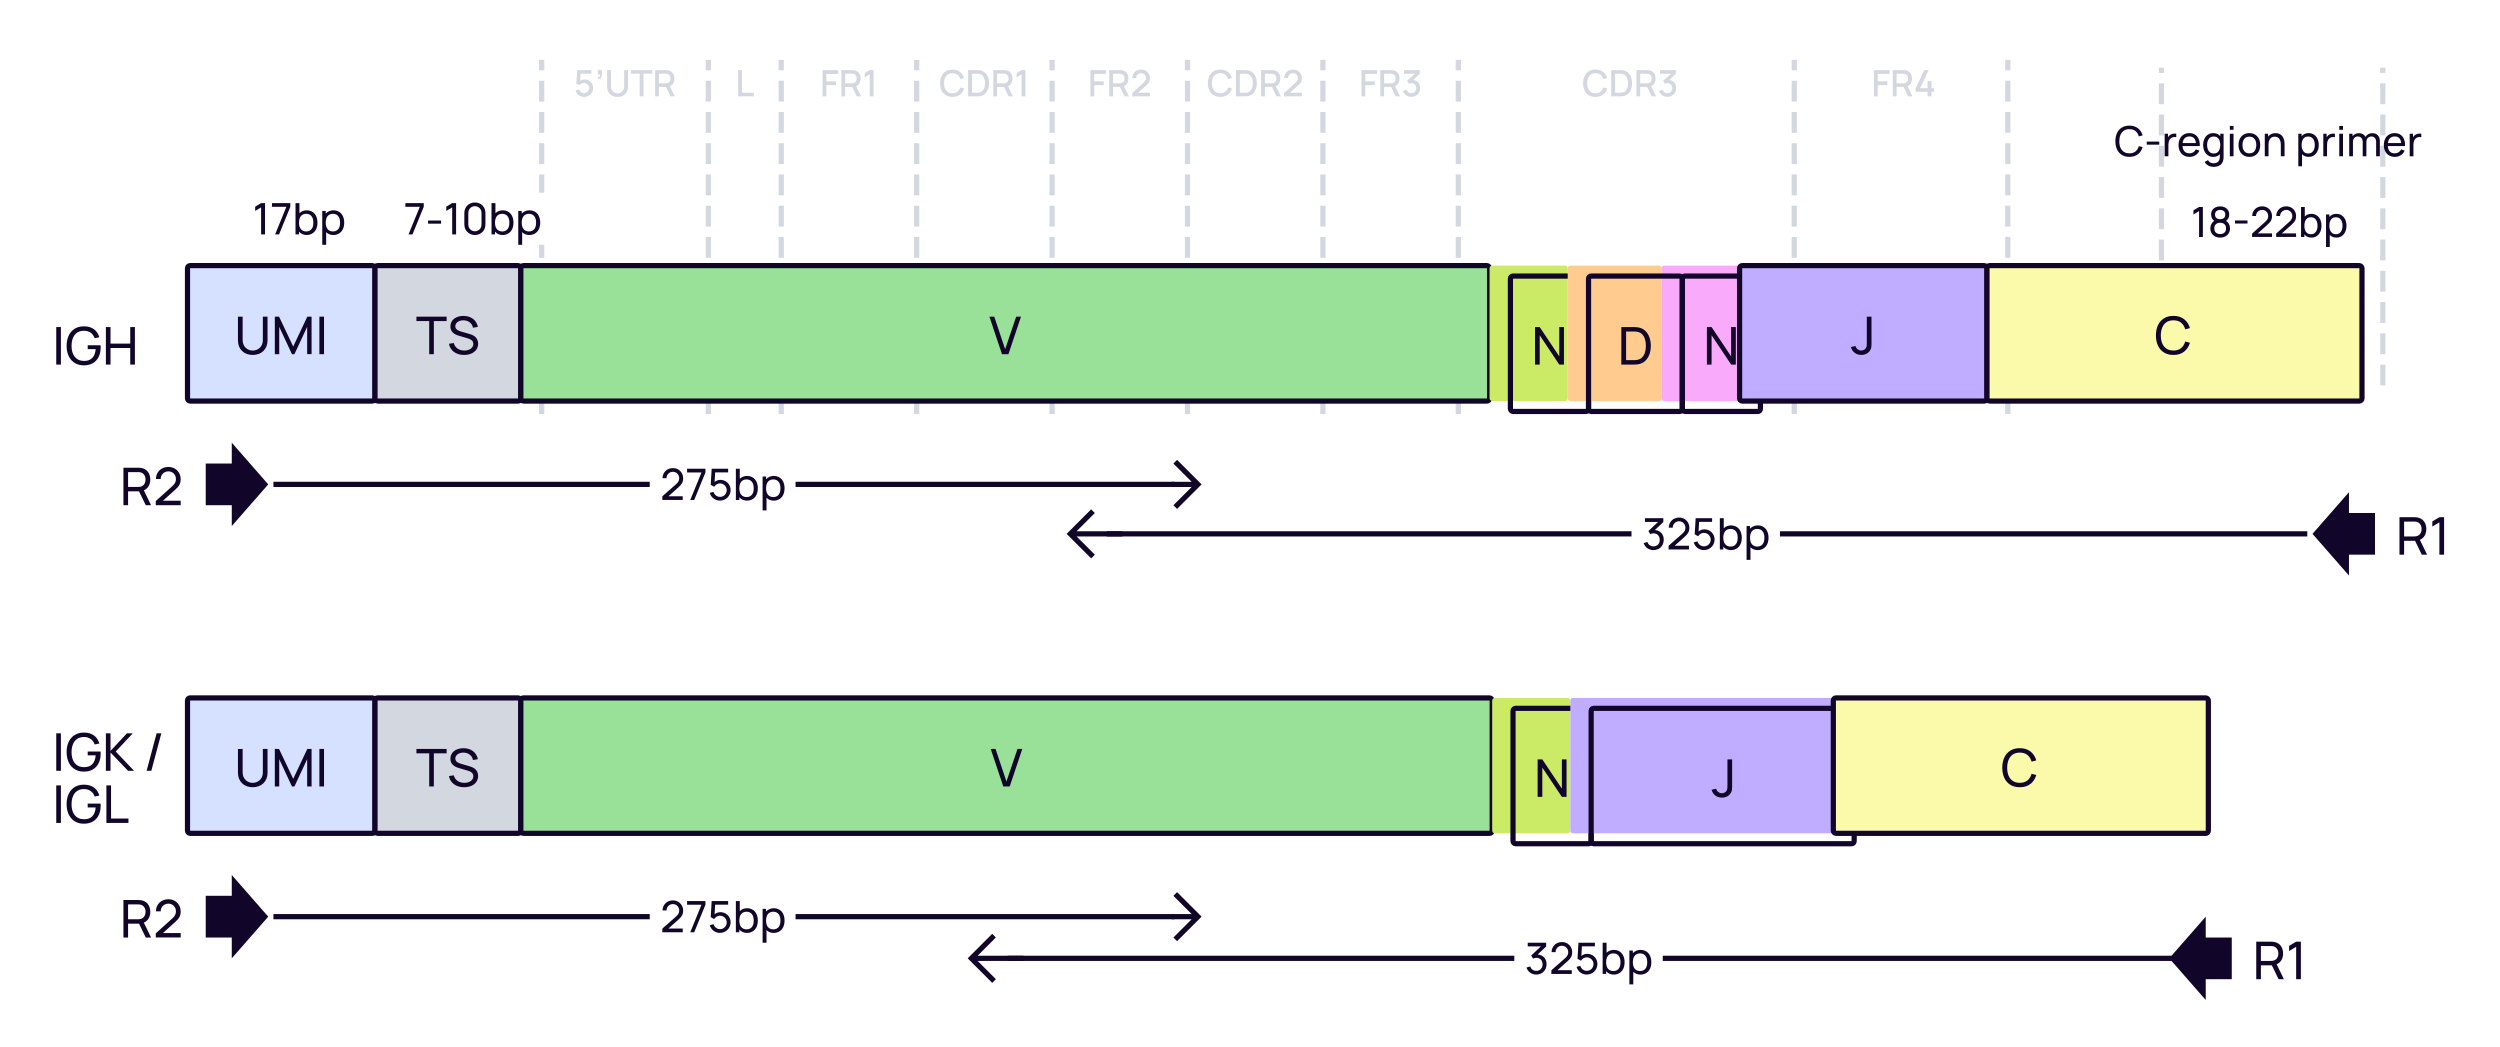 <svg width="960" height="402" viewBox="0 0 960 402" fill="none" xmlns="http://www.w3.org/2000/svg">
<rect width="960" height="402" fill="white"/>
<path d="M830 147V27" stroke="#D3D7E0" stroke-width="2" stroke-linecap="square" stroke-dasharray="6 6"/>
<path d="M915 147V27" stroke="#D3D7E0" stroke-width="2" stroke-linecap="square" stroke-dasharray="6 6"/>
<path d="M771 158V24" stroke="#D3D7E0" stroke-width="2" stroke-linecap="square" stroke-dasharray="6 6"/>
<path d="M719.593 37V26.92H725.564V28.383H721.056V31.225H724.724V32.695H721.056V37H719.593ZM726.826 37V26.92H730.9C730.998 26.92 731.119 26.925 731.264 26.934C731.408 26.939 731.546 26.953 731.677 26.976C732.237 27.065 732.703 27.256 733.077 27.55C733.455 27.844 733.737 28.215 733.924 28.663C734.11 29.111 734.204 29.606 734.204 30.147C734.204 30.95 733.998 31.643 733.588 32.226C733.177 32.805 732.561 33.166 731.74 33.311L731.145 33.381H728.289V37H726.826ZM732.72 37L730.732 32.898L732.209 32.52L734.393 37H732.72ZM728.289 31.995H730.844C730.937 31.995 731.04 31.99 731.152 31.981C731.268 31.972 731.378 31.955 731.481 31.932C731.779 31.862 732.02 31.734 732.202 31.547C732.384 31.356 732.514 31.136 732.594 30.889C732.673 30.642 732.713 30.394 732.713 30.147C732.713 29.9 732.673 29.655 732.594 29.412C732.514 29.165 732.384 28.948 732.202 28.761C732.02 28.57 731.779 28.439 731.481 28.369C731.378 28.341 731.268 28.322 731.152 28.313C731.04 28.304 730.937 28.299 730.844 28.299H728.289V31.995ZM740.201 37V35.243H735.651V33.857L738.927 26.92H740.6L737.324 33.857H740.201V31.127H741.685V33.857H742.686V35.243H741.685V37H740.201Z" fill="#D3D7E0"/>
<path d="M689 158V24" stroke="#D3D7E0" stroke-width="2" stroke-linecap="square" stroke-dasharray="6 6"/>
<path d="M612.682 37.21C611.674 37.21 610.815 36.991 610.106 36.552C609.397 36.109 608.853 35.493 608.475 34.704C608.102 33.915 607.915 33.001 607.915 31.96C607.915 30.919 608.102 30.005 608.475 29.216C608.853 28.427 609.397 27.814 610.106 27.375C610.815 26.932 611.674 26.71 612.682 26.71C613.844 26.71 614.805 27.004 615.566 27.592C616.331 28.18 616.863 28.971 617.162 29.965L615.678 30.364C615.482 29.659 615.132 29.106 614.628 28.705C614.129 28.304 613.48 28.103 612.682 28.103C611.968 28.103 611.373 28.264 610.897 28.586C610.421 28.908 610.062 29.358 609.819 29.937C609.581 30.516 609.462 31.19 609.462 31.96C609.457 32.73 609.574 33.404 609.812 33.983C610.055 34.562 610.414 35.012 610.89 35.334C611.371 35.656 611.968 35.817 612.682 35.817C613.48 35.817 614.129 35.616 614.628 35.215C615.132 34.809 615.482 34.256 615.678 33.556L617.162 33.955C616.863 34.949 616.331 35.74 615.566 36.328C614.805 36.916 613.844 37.21 612.682 37.21ZM618.702 37V26.92H621.859C621.952 26.92 622.125 26.922 622.377 26.927C622.633 26.932 622.878 26.95 623.112 26.983C623.9 27.081 624.563 27.363 625.1 27.83C625.641 28.297 626.049 28.889 626.325 29.608C626.6 30.322 626.738 31.106 626.738 31.96C626.738 32.819 626.6 33.607 626.325 34.326C626.049 35.04 625.641 35.63 625.1 36.097C624.563 36.559 623.9 36.839 623.112 36.937C622.878 36.97 622.633 36.988 622.377 36.993C622.125 36.998 621.952 37 621.859 37H618.702ZM620.2 35.607H621.859C622.017 35.607 622.206 35.602 622.426 35.593C622.645 35.584 622.839 35.565 623.007 35.537C623.52 35.439 623.935 35.217 624.253 34.872C624.575 34.522 624.81 34.093 624.96 33.584C625.109 33.075 625.184 32.534 625.184 31.96C625.184 31.367 625.107 30.819 624.953 30.315C624.799 29.806 624.561 29.382 624.239 29.041C623.921 28.696 623.511 28.476 623.007 28.383C622.839 28.35 622.643 28.332 622.419 28.327C622.199 28.318 622.013 28.313 621.859 28.313H620.2V35.607ZM628.368 37V26.92H632.442C632.54 26.92 632.661 26.925 632.806 26.934C632.95 26.939 633.088 26.953 633.219 26.976C633.779 27.065 634.245 27.256 634.619 27.55C634.997 27.844 635.279 28.215 635.466 28.663C635.652 29.111 635.746 29.606 635.746 30.147C635.746 30.95 635.54 31.643 635.13 32.226C634.719 32.805 634.103 33.166 633.282 33.311L632.687 33.381H629.831V37H628.368ZM634.262 37L632.274 32.898L633.751 32.52L635.935 37H634.262ZM629.831 31.995H632.386C632.479 31.995 632.582 31.99 632.694 31.981C632.81 31.972 632.92 31.955 633.023 31.932C633.321 31.862 633.562 31.734 633.744 31.547C633.926 31.356 634.056 31.136 634.136 30.889C634.215 30.642 634.255 30.394 634.255 30.147C634.255 29.9 634.215 29.655 634.136 29.412C634.056 29.165 633.926 28.948 633.744 28.761C633.562 28.57 633.321 28.439 633.023 28.369C632.92 28.341 632.81 28.322 632.694 28.313C632.582 28.304 632.479 28.299 632.386 28.299H629.831V31.995ZM640.294 37.189C639.795 37.189 639.326 37.096 638.887 36.909C638.448 36.718 638.068 36.447 637.746 36.097C637.429 35.747 637.198 35.334 637.053 34.858L638.467 34.466C638.602 34.9 638.838 35.234 639.174 35.467C639.51 35.696 639.883 35.808 640.294 35.803C640.663 35.798 640.987 35.712 641.267 35.544C641.547 35.376 641.766 35.15 641.925 34.865C642.084 34.576 642.163 34.244 642.163 33.871C642.163 33.311 641.988 32.849 641.638 32.485C641.293 32.121 640.84 31.939 640.28 31.939C640.121 31.939 639.958 31.962 639.79 32.009C639.627 32.056 639.473 32.116 639.328 32.191L638.642 31.036L642.198 27.893L642.352 28.313H637.452V26.92H643.514V28.313L640.56 31.155L640.546 30.679C641.181 30.679 641.731 30.821 642.198 31.106C642.665 31.386 643.024 31.769 643.276 32.254C643.533 32.735 643.661 33.274 643.661 33.871C643.661 34.515 643.509 35.087 643.206 35.586C642.907 36.085 642.504 36.477 641.995 36.762C641.491 37.047 640.924 37.189 640.294 37.189Z" fill="#D3D7E0"/>
<path d="M208 158V24" stroke="#D3D7E0" stroke-width="2" stroke-linecap="square" stroke-dasharray="6 6"/>
<path d="M224.268 37.21C223.75 37.21 223.267 37.105 222.819 36.895C222.375 36.68 221.995 36.386 221.678 36.013C221.36 35.635 221.134 35.201 220.999 34.711L222.406 34.333C222.485 34.632 222.62 34.891 222.812 35.11C223.008 35.329 223.236 35.5 223.498 35.621C223.759 35.738 224.03 35.796 224.31 35.796C224.678 35.796 225.012 35.707 225.311 35.53C225.614 35.353 225.852 35.115 226.025 34.816C226.202 34.517 226.291 34.188 226.291 33.829C226.291 33.46 226.2 33.127 226.018 32.828C225.84 32.529 225.6 32.294 225.297 32.121C224.998 31.944 224.669 31.855 224.31 31.855C223.899 31.855 223.551 31.937 223.267 32.1C222.982 32.263 222.76 32.452 222.602 32.667L221.328 32.219L221.636 26.92H227.075V28.299H222.385L222.98 27.746L222.735 31.715L222.448 31.344C222.714 31.078 223.031 30.875 223.4 30.735C223.768 30.595 224.135 30.525 224.499 30.525C225.124 30.525 225.682 30.67 226.172 30.959C226.666 31.248 227.056 31.643 227.341 32.142C227.625 32.637 227.768 33.199 227.768 33.829C227.768 34.454 227.607 35.024 227.285 35.537C226.963 36.046 226.536 36.452 226.004 36.755C225.472 37.058 224.893 37.21 224.268 37.21ZM229.581 30.28L229.672 29.629C229.873 29.643 230.029 29.606 230.141 29.517C230.253 29.428 230.328 29.305 230.365 29.146C230.402 28.987 230.409 28.808 230.386 28.607H229.581V26.92H231.128V28.747C231.128 29.298 230.995 29.713 230.729 29.993C230.468 30.273 230.085 30.369 229.581 30.28ZM237.15 37.21C236.362 37.21 235.664 37.049 235.057 36.727C234.455 36.4 233.984 35.945 233.643 35.362C233.303 34.774 233.132 34.083 233.132 33.29V26.927L234.616 26.92V33.213C234.616 33.642 234.689 34.02 234.833 34.347C234.978 34.674 235.172 34.947 235.414 35.166C235.657 35.385 235.928 35.551 236.226 35.663C236.53 35.775 236.838 35.831 237.15 35.831C237.468 35.831 237.776 35.775 238.074 35.663C238.378 35.546 238.651 35.378 238.893 35.159C239.136 34.94 239.327 34.667 239.467 34.34C239.612 34.013 239.684 33.638 239.684 33.213V26.92H241.168V33.29C241.168 34.079 240.998 34.767 240.657 35.355C240.317 35.943 239.843 36.4 239.236 36.727C238.634 37.049 237.939 37.21 237.15 37.21ZM245.639 37V28.299H242.286V26.92H250.455V28.299H247.102V37H245.639ZM251.576 37V26.92H255.65C255.748 26.92 255.869 26.925 256.014 26.934C256.158 26.939 256.296 26.953 256.427 26.976C256.987 27.065 257.453 27.256 257.827 27.55C258.205 27.844 258.487 28.215 258.674 28.663C258.86 29.111 258.954 29.606 258.954 30.147C258.954 30.95 258.748 31.643 258.338 32.226C257.927 32.805 257.311 33.166 256.49 33.311L255.895 33.381H253.039V37H251.576ZM257.47 37L255.482 32.898L256.959 32.52L259.143 37H257.47ZM253.039 31.995H255.594C255.687 31.995 255.79 31.99 255.902 31.981C256.018 31.972 256.128 31.955 256.231 31.932C256.529 31.862 256.77 31.734 256.952 31.547C257.134 31.356 257.264 31.136 257.344 30.889C257.423 30.642 257.463 30.394 257.463 30.147C257.463 29.9 257.423 29.655 257.344 29.412C257.264 29.165 257.134 28.948 256.952 28.761C256.77 28.57 256.529 28.439 256.231 28.369C256.128 28.341 256.018 28.322 255.902 28.313C255.79 28.304 255.687 28.299 255.594 28.299H253.039V31.995Z" fill="#D3D7E0"/>
<path d="M272 158V24" stroke="#D3D7E0" stroke-width="2" stroke-linecap="square" stroke-dasharray="6 6"/>
<path d="M283.442 37V26.92H284.905V35.621H289.469V37H283.442Z" fill="#D3D7E0"/>
<path d="M300 158V24" stroke="#D3D7E0" stroke-width="2" stroke-linecap="square" stroke-dasharray="6 6"/>
<path d="M315.858 37H317.321V32.695H320.989V31.225H317.321V28.383H321.829V26.92H315.858V37ZM323.09 37H324.553V33.381H327.227L328.984 37H330.657L328.753 33.094C329.894 32.597 330.468 31.491 330.468 30.147C330.468 28.516 329.628 27.235 327.941 26.976C327.675 26.934 327.36 26.92 327.164 26.92H323.09V37ZM324.553 31.995V28.299H327.108C327.29 28.299 327.535 28.313 327.745 28.369C328.641 28.579 328.977 29.405 328.977 30.147C328.977 30.889 328.641 31.715 327.745 31.932C327.535 31.981 327.29 31.995 327.108 31.995H324.553ZM333.953 37H335.444V26.92H333.953L332.056 28.054V29.685L333.953 28.53V37Z" fill="#D3D7E0"/>
<path d="M352 158V24" stroke="#D3D7E0" stroke-width="2" stroke-linecap="square" stroke-dasharray="6 6"/>
<path d="M365.735 37.21C368.059 37.21 369.62 35.943 370.215 33.955L368.731 33.556C368.332 34.963 367.331 35.817 365.735 35.817C363.593 35.817 362.501 34.27 362.515 31.96C362.522 29.65 363.593 28.103 365.735 28.103C367.331 28.103 368.332 28.957 368.731 30.364L370.215 29.965C369.62 27.977 368.059 26.71 365.735 26.71C362.711 26.71 360.968 28.845 360.968 31.96C360.968 35.075 362.711 37.21 365.735 37.21ZM371.754 37H374.911C375.093 37 375.695 37 376.164 36.937C378.53 36.636 379.79 34.529 379.79 31.96C379.79 29.391 378.53 27.284 376.164 26.983C375.695 26.92 375.093 26.92 374.911 26.92H371.754V37ZM373.252 35.607V28.313H374.911C375.219 28.313 375.723 28.32 376.059 28.383C377.571 28.663 378.236 30.189 378.236 31.96C378.236 33.689 377.599 35.243 376.059 35.537C375.723 35.6 375.233 35.607 374.911 35.607H373.252ZM381.42 37H382.883V33.381H385.557L387.314 37H388.987L387.083 33.094C388.224 32.597 388.798 31.491 388.798 30.147C388.798 28.516 387.958 27.235 386.271 26.976C386.005 26.934 385.69 26.92 385.494 26.92H381.42V37ZM382.883 31.995V28.299H385.438C385.62 28.299 385.865 28.313 386.075 28.369C386.971 28.579 387.307 29.405 387.307 30.147C387.307 30.889 386.971 31.715 386.075 31.932C385.865 31.981 385.62 31.995 385.438 31.995H382.883ZM392.283 37H393.774V26.92H392.283L390.386 28.054V29.685L392.283 28.53V37Z" fill="#D3D7E0"/>
<path d="M404 158V24" stroke="#D3D7E0" stroke-width="2" stroke-linecap="square" stroke-dasharray="6 6"/>
<path d="M418.703 37H420.166V32.695H423.834V31.225H420.166V28.383H424.674V26.92H418.703V37ZM425.935 37H427.398V33.381H430.072L431.829 37H433.502L431.598 33.094C432.739 32.597 433.313 31.491 433.313 30.147C433.313 28.516 432.473 27.235 430.786 26.976C430.52 26.934 430.205 26.92 430.009 26.92H425.935V37ZM427.398 31.995V28.299H429.953C430.135 28.299 430.38 28.313 430.59 28.369C431.486 28.579 431.822 29.405 431.822 30.147C431.822 30.889 431.486 31.715 430.59 31.932C430.38 31.981 430.135 31.995 429.953 31.995H427.398ZM434.761 36.993H441.579V35.6H437.022L439.941 32.996C441.033 32.037 441.579 31.407 441.579 30.028C441.579 28.117 440.144 26.71 438.24 26.71C436.231 26.71 434.796 28.047 434.796 30H436.294C436.28 28.985 437.092 28.103 438.212 28.103C439.297 28.103 440.074 28.929 440.074 30.007C440.074 30.581 439.864 31.127 439.157 31.757L434.768 35.691L434.761 36.993Z" fill="#D3D7E0"/>
<path d="M456 158V24" stroke="#D3D7E0" stroke-width="2" stroke-linecap="square" stroke-dasharray="6 6"/>
<path d="M468.58 37.21C470.904 37.21 472.465 35.943 473.06 33.955L471.576 33.556C471.177 34.963 470.176 35.817 468.58 35.817C466.438 35.817 465.346 34.27 465.36 31.96C465.367 29.65 466.438 28.103 468.58 28.103C470.176 28.103 471.177 28.957 471.576 30.364L473.06 29.965C472.465 27.977 470.904 26.71 468.58 26.71C465.556 26.71 463.813 28.845 463.813 31.96C463.813 35.075 465.556 37.21 468.58 37.21ZM474.599 37H477.756C477.938 37 478.54 37 479.009 36.937C481.375 36.636 482.635 34.529 482.635 31.96C482.635 29.391 481.375 27.284 479.009 26.983C478.54 26.92 477.938 26.92 477.756 26.92H474.599V37ZM476.097 35.607V28.313H477.756C478.064 28.313 478.568 28.32 478.904 28.383C480.416 28.663 481.081 30.189 481.081 31.96C481.081 33.689 480.444 35.243 478.904 35.537C478.568 35.6 478.078 35.607 477.756 35.607H476.097ZM484.265 37H485.728V33.381H488.402L490.159 37H491.832L489.928 33.094C491.069 32.597 491.643 31.491 491.643 30.147C491.643 28.516 490.803 27.235 489.116 26.976C488.85 26.934 488.535 26.92 488.339 26.92H484.265V37ZM485.728 31.995V28.299H488.283C488.465 28.299 488.71 28.313 488.92 28.369C489.816 28.579 490.152 29.405 490.152 30.147C490.152 30.889 489.816 31.715 488.92 31.932C488.71 31.981 488.465 31.995 488.283 31.995H485.728ZM493.091 36.993H499.909V35.6H495.352L498.271 32.996C499.363 32.037 499.909 31.407 499.909 30.028C499.909 28.117 498.474 26.71 496.57 26.71C494.561 26.71 493.126 28.047 493.126 30H494.624C494.61 28.985 495.422 28.103 496.542 28.103C497.627 28.103 498.404 28.929 498.404 30.007C498.404 30.581 498.194 31.127 497.487 31.757L493.098 35.691L493.091 36.993Z" fill="#D3D7E0"/>
<path d="M508 158V24" stroke="#D3D7E0" stroke-width="2" stroke-linecap="square" stroke-dasharray="6 6"/>
<path d="M522.805 37H524.268V32.695H527.936V31.225H524.268V28.383H528.776V26.92H522.805V37ZM530.038 37H531.501V33.381H534.175L535.932 37H537.605L535.701 33.094C536.842 32.597 537.416 31.491 537.416 30.147C537.416 28.516 536.576 27.235 534.889 26.976C534.623 26.934 534.308 26.92 534.112 26.92H530.038V37ZM531.501 31.995V28.299H534.056C534.238 28.299 534.483 28.313 534.693 28.369C535.589 28.579 535.925 29.405 535.925 30.147C535.925 30.889 535.589 31.715 534.693 31.932C534.483 31.981 534.238 31.995 534.056 31.995H531.501ZM541.964 37.189C543.847 37.189 545.331 35.796 545.331 33.871C545.331 32.233 544.323 30.924 542.692 30.707L545.184 28.313V26.92H539.122V28.313H543.392L540.312 31.036L540.998 32.191C541.285 32.037 541.628 31.939 541.95 31.939C543.07 31.939 543.833 32.751 543.833 33.871C543.833 34.984 543.07 35.789 541.964 35.803C541.138 35.81 540.403 35.341 540.137 34.466L538.723 34.858C539.15 36.293 540.466 37.189 541.964 37.189Z" fill="#D3D7E0"/>
<path d="M560 158V24" stroke="#D3D7E0" stroke-width="2" stroke-linecap="square" stroke-dasharray="6 6"/>
<path d="M47.4 194H49.18V188.68H53.39L55.97 194H58.01L55.23 188.29C56.86 187.61 57.71 186.04 57.71 184.14C57.71 181.85 56.48 180.04 54.15 179.68C53.78 179.62 53.37 179.6 53.09 179.6H47.4V194ZM49.18 186.99V181.29H53.03C53.28 181.29 53.63 181.31 53.93 181.38C55.31 181.69 55.89 182.94 55.89 184.14C55.89 185.34 55.31 186.59 53.93 186.9C53.63 186.97 53.28 186.99 53.03 186.99H49.18ZM59.812 193.99H69.382V192.29H62.553L67.192 188.12C68.672 186.81 69.382 185.86 69.382 183.97C69.382 181.32 67.362 179.3 64.692 179.3C61.922 179.3 59.883 181.23 59.883 183.94H61.703C61.682 182.37 62.943 181 64.662 181C66.323 181 67.562 182.29 67.562 183.95C67.562 184.86 67.272 185.69 66.213 186.64L59.822 192.39L59.812 193.99Z" fill="#110529"/>
<path d="M79 178V194H89V202L103 186L89 170V178H79Z" fill="#110529"/>
<path d="M47.4 360H49.18V354.68H53.39L55.97 360H58.01L55.23 354.29C56.86 353.61 57.71 352.04 57.71 350.14C57.71 347.85 56.48 346.04 54.15 345.68C53.78 345.62 53.37 345.6 53.09 345.6H47.4V360ZM49.18 352.99V347.29H53.03C53.28 347.29 53.63 347.31 53.93 347.38C55.31 347.69 55.89 348.94 55.89 350.14C55.89 351.34 55.31 352.59 53.93 352.9C53.63 352.97 53.28 352.99 53.03 352.99H49.18ZM59.812 359.99H69.382V358.29H62.553L67.192 354.12C68.672 352.81 69.382 351.86 69.382 349.97C69.382 347.32 67.362 345.3 64.692 345.3C61.922 345.3 59.883 347.23 59.883 349.94H61.703C61.682 348.37 62.943 347 64.662 347C66.323 347 67.562 348.29 67.562 349.95C67.562 350.86 67.272 351.69 66.213 352.64L59.822 358.39L59.812 359.99Z" fill="#110529"/>
<path d="M79 344V360H89V368L103 352L89 336V344H79Z" fill="#110529"/>
<path d="M249.5 186H106" stroke="#110529" stroke-width="2" stroke-linecap="square"/>
<rect width="57" height="20" transform="translate(249.5 176)" fill="white"/>
<path d="M254.417 183.617H255.933C255.933 182.883 256.267 182.2 256.8 181.733C257.217 181.383 257.767 181.167 258.367 181.167C259.017 181.167 259.617 181.4 260.05 181.833C260.533 182.283 260.817 182.933 260.817 183.617C260.817 184.383 260.583 185.083 259.7 185.867L254.35 190.567L254.333 191.983H262.167V190.567H256.667L260.517 187.133C261.733 186.05 262.333 185.167 262.333 183.633C262.333 182.583 261.917 181.567 261.183 180.867C260.483 180.117 259.5 179.75 258.433 179.75C257.467 179.75 256.5 180.017 255.767 180.65C254.933 181.367 254.4 182.45 254.417 183.617ZM265.055 192H266.572L270.889 181.417V180H263.839V181.417H269.372L265.055 192ZM273.285 180L272.919 186.167L274.252 186.933C274.402 186.683 274.585 186.45 274.802 186.267C275.252 185.85 275.852 185.633 276.485 185.633C277.152 185.633 277.769 185.9 278.235 186.317C278.752 186.8 279.069 187.483 279.069 188.217C279.069 188.933 278.785 189.583 278.302 190.067C277.835 190.533 277.185 190.8 276.485 190.8C275.819 190.8 275.202 190.55 274.735 190.117C274.369 189.8 274.102 189.367 273.985 188.883L272.552 189.267C272.752 189.983 273.152 190.65 273.685 191.15C274.419 191.85 275.435 192.25 276.485 192.233C277.569 192.217 278.602 191.817 279.352 191.067C280.085 190.333 280.552 189.3 280.569 188.217C280.569 187.083 280.135 186.033 279.285 185.267C278.569 184.633 277.619 184.267 276.652 184.267C275.835 184.267 275.035 184.567 274.402 185.067L274.619 181.4H279.602V180H273.285ZM290.006 184.183C289.273 183.25 288.123 182.75 286.89 182.75C285.823 182.75 284.806 183.15 284.073 183.85V180H282.573V192H283.906V190.95C284.623 191.817 285.69 192.25 286.89 192.25C288.106 192.25 289.256 191.733 290.006 190.8C290.756 189.85 291.006 188.667 291.006 187.483C291.006 186.3 290.723 185.1 290.006 184.183ZM288.806 189.883C288.323 190.567 287.523 190.883 286.706 190.883C285.873 190.883 285.106 190.583 284.606 189.967C284.106 189.35 283.906 188.417 283.906 187.483C283.906 186.567 284.106 185.65 284.606 185.017C285.09 184.4 285.84 184.1 286.656 184.1C287.54 184.1 288.306 184.417 288.79 185.1C289.256 185.717 289.423 186.583 289.423 187.483C289.423 188.383 289.273 189.267 288.806 189.883ZM300.272 184.183C299.539 183.25 298.389 182.75 297.155 182.75C296.005 182.75 294.905 183.2 294.172 184.017V183H292.839V196H294.339V191.15C295.039 191.883 296.039 192.25 297.155 192.25C298.372 192.25 299.522 191.733 300.272 190.8C301.022 189.85 301.272 188.667 301.272 187.483C301.272 186.3 300.989 185.1 300.272 184.183ZM299.072 189.883C298.589 190.567 297.789 190.883 296.972 190.883C296.139 190.883 295.372 190.583 294.872 189.967C294.372 189.35 294.172 188.417 294.172 187.483C294.172 186.567 294.372 185.65 294.872 185.017C295.355 184.4 296.105 184.1 296.922 184.1C297.805 184.1 298.572 184.417 299.055 185.1C299.522 185.717 299.689 186.583 299.689 187.483C299.689 188.383 299.539 189.267 299.072 189.883Z" fill="#110529"/>
<path d="M450 186H306.5" stroke="#110529" stroke-width="2" stroke-linecap="square"/>
<path d="M460 186L460.707 185.293L461.414 186L460.707 186.707L460 186ZM452.707 194.707L452 195.414L450.586 194L451.293 193.293L452.707 194.707ZM451.293 178.707L450.586 178L452 176.586L452.707 177.293L451.293 178.707ZM450 185L460 185L460 187L450 187L450 185ZM460.707 186.707L452.707 194.707L451.293 193.293L459.293 185.293L460.707 186.707ZM459.293 186.707L451.293 178.707L452.707 177.293L460.707 185.293L459.293 186.707Z" fill="#110529"/>
<path d="M249.5 352H106" stroke="#110529" stroke-width="2" stroke-linecap="square"/>
<rect width="57" height="20" transform="translate(249.5 342)" fill="white"/>
<path d="M254.417 349.617H255.933C255.933 348.883 256.267 348.2 256.8 347.733C257.217 347.383 257.767 347.167 258.367 347.167C259.017 347.167 259.617 347.4 260.05 347.833C260.533 348.283 260.817 348.933 260.817 349.617C260.817 350.383 260.583 351.083 259.7 351.867L254.35 356.567L254.333 357.983H262.167V356.567H256.667L260.517 353.133C261.733 352.05 262.333 351.167 262.333 349.633C262.333 348.583 261.917 347.567 261.183 346.867C260.483 346.117 259.5 345.75 258.433 345.75C257.467 345.75 256.5 346.017 255.767 346.65C254.933 347.367 254.4 348.45 254.417 349.617ZM265.055 358H266.572L270.889 347.417V346H263.839V347.417H269.372L265.055 358ZM273.285 346L272.919 352.167L274.252 352.933C274.402 352.683 274.585 352.45 274.802 352.267C275.252 351.85 275.852 351.633 276.485 351.633C277.152 351.633 277.769 351.9 278.235 352.317C278.752 352.8 279.069 353.483 279.069 354.217C279.069 354.933 278.785 355.583 278.302 356.067C277.835 356.533 277.185 356.8 276.485 356.8C275.819 356.8 275.202 356.55 274.735 356.117C274.369 355.8 274.102 355.367 273.985 354.883L272.552 355.267C272.752 355.983 273.152 356.65 273.685 357.15C274.419 357.85 275.435 358.25 276.485 358.233C277.569 358.217 278.602 357.817 279.352 357.067C280.085 356.333 280.552 355.3 280.569 354.217C280.569 353.083 280.135 352.033 279.285 351.267C278.569 350.633 277.619 350.267 276.652 350.267C275.835 350.267 275.035 350.567 274.402 351.067L274.619 347.4H279.602V346H273.285ZM290.006 350.183C289.273 349.25 288.123 348.75 286.89 348.75C285.823 348.75 284.806 349.15 284.073 349.85V346H282.573V358H283.906V356.95C284.623 357.817 285.69 358.25 286.89 358.25C288.106 358.25 289.256 357.733 290.006 356.8C290.756 355.85 291.006 354.667 291.006 353.483C291.006 352.3 290.723 351.1 290.006 350.183ZM288.806 355.883C288.323 356.567 287.523 356.883 286.706 356.883C285.873 356.883 285.106 356.583 284.606 355.967C284.106 355.35 283.906 354.417 283.906 353.483C283.906 352.567 284.106 351.65 284.606 351.017C285.09 350.4 285.84 350.1 286.656 350.1C287.54 350.1 288.306 350.417 288.79 351.1C289.256 351.717 289.423 352.583 289.423 353.483C289.423 354.383 289.273 355.267 288.806 355.883ZM300.272 350.183C299.539 349.25 298.389 348.75 297.155 348.75C296.005 348.75 294.905 349.2 294.172 350.017V349H292.839V362H294.339V357.15C295.039 357.883 296.039 358.25 297.155 358.25C298.372 358.25 299.522 357.733 300.272 356.8C301.022 355.85 301.272 354.667 301.272 353.483C301.272 352.3 300.989 351.1 300.272 350.183ZM299.072 355.883C298.589 356.567 297.789 356.883 296.972 356.883C296.139 356.883 295.372 356.583 294.872 355.967C294.372 355.35 294.172 354.417 294.172 353.483C294.172 352.567 294.372 351.65 294.872 351.017C295.355 350.4 296.105 350.1 296.922 350.1C297.805 350.1 298.572 350.417 299.055 351.1C299.522 351.717 299.689 352.583 299.689 353.483C299.689 354.383 299.539 355.267 299.072 355.883Z" fill="#110529"/>
<path d="M450 352H306.5" stroke="#110529" stroke-width="2" stroke-linecap="square"/>
<path d="M460 352L460.707 351.293L461.414 352L460.707 352.707L460 352ZM452.707 360.707L452 361.414L450.586 360L451.293 359.293L452.707 360.707ZM451.293 344.707L450.586 344L452 342.586L452.707 343.293L451.293 344.707ZM450 351L460 351L460 353L450 353L450 351ZM460.707 352.707L452.707 360.707L451.293 359.293L459.293 351.293L460.707 352.707ZM459.293 352.707L451.293 344.707L452.707 343.293L460.707 351.293L459.293 352.707Z" fill="#110529"/>
<rect width="44" height="20" transform="translate(93 74)" fill="white"/>
<path d="M100.267 78L98 79.35V81L100.267 79.633V90H101.767V78H100.267ZM105.649 90H107.166L111.482 79.417V78H104.432V79.417H109.966L105.649 90ZM120.913 82.183C120.179 81.25 119.029 80.75 117.796 80.75C116.729 80.75 115.713 81.15 114.979 81.85V78H113.479V90H114.813V88.95C115.529 89.817 116.596 90.25 117.796 90.25C119.013 90.25 120.163 89.733 120.913 88.8C121.663 87.85 121.913 86.667 121.913 85.483C121.913 84.3 121.629 83.1 120.913 82.183ZM119.713 87.883C119.229 88.567 118.429 88.883 117.613 88.883C116.779 88.883 116.013 88.583 115.513 87.967C115.013 87.35 114.813 86.417 114.813 85.483C114.813 84.567 115.013 83.65 115.513 83.017C115.996 82.4 116.746 82.1 117.563 82.1C118.446 82.1 119.213 82.417 119.696 83.1C120.163 83.717 120.329 84.583 120.329 85.483C120.329 86.383 120.179 87.267 119.713 87.883ZM131.178 82.183C130.445 81.25 129.295 80.75 128.061 80.75C126.911 80.75 125.811 81.2 125.078 82.017V81H123.745V94H125.245V89.15C125.945 89.883 126.945 90.25 128.061 90.25C129.278 90.25 130.428 89.733 131.178 88.8C131.928 87.85 132.178 86.667 132.178 85.483C132.178 84.3 131.895 83.1 131.178 82.183ZM129.978 87.883C129.495 88.567 128.695 88.883 127.878 88.883C127.045 88.883 126.278 88.583 125.778 87.967C125.278 87.35 125.078 86.417 125.078 85.483C125.078 84.567 125.278 83.65 125.778 83.017C126.261 82.4 127.011 82.1 127.828 82.1C128.711 82.1 129.478 82.417 129.961 83.1C130.428 83.717 130.595 84.583 130.595 85.483C130.595 86.383 130.445 87.267 129.978 87.883Z" fill="#110529"/>
<rect width="62" height="20" transform="translate(151 74)" fill="white"/>
<path d="M156.883 90H158.4L162.717 79.417V78H155.667V79.417H161.2L156.883 90ZM164.375 84.683V85.9H169.375V84.683H164.375ZM173.642 78L171.375 79.35V81L173.642 79.633V90H175.142V78H173.642ZM182.357 90.25C181.207 90.25 180.057 89.783 179.307 88.917C178.574 88.067 178.307 87.183 178.307 86.033V81.95C178.307 80.783 178.574 79.9 179.341 79.017C180.074 78.217 181.174 77.733 182.357 77.75C183.507 77.733 184.624 78.167 185.391 79.017C186.141 79.85 186.407 80.767 186.407 81.95V86.033C186.407 87.167 186.157 88.083 185.407 88.933C184.657 89.767 183.557 90.25 182.357 90.25ZM182.357 79.167C181.491 79.15 180.674 79.633 180.224 80.333C179.924 80.783 179.824 81.317 179.824 81.95V86.033C179.824 86.617 179.907 87.183 180.241 87.667C180.707 88.367 181.491 88.833 182.357 88.817C183.241 88.833 184.041 88.367 184.491 87.667C184.824 87.183 184.907 86.683 184.907 86.033V81.95C184.907 81.333 184.824 80.867 184.507 80.35C184.057 79.633 183.241 79.15 182.357 79.167ZM196.178 82.183C195.445 81.25 194.295 80.75 193.061 80.75C191.995 80.75 190.978 81.15 190.245 81.85V78H188.745V90H190.078V88.95C190.795 89.817 191.861 90.25 193.061 90.25C194.278 90.25 195.428 89.733 196.178 88.8C196.928 87.85 197.178 86.667 197.178 85.483C197.178 84.3 196.895 83.1 196.178 82.183ZM194.978 87.883C194.495 88.567 193.695 88.883 192.878 88.883C192.045 88.883 191.278 88.583 190.778 87.967C190.278 87.35 190.078 86.417 190.078 85.483C190.078 84.567 190.278 83.65 190.778 83.017C191.261 82.4 192.011 82.1 192.828 82.1C193.711 82.1 194.478 82.417 194.961 83.1C195.428 83.717 195.595 84.583 195.595 85.483C195.595 86.383 195.445 87.267 194.978 87.883ZM206.444 82.183C205.71 81.25 204.56 80.75 203.327 80.75C202.177 80.75 201.077 81.2 200.344 82.017V81H199.01V94H200.51V89.15C201.21 89.883 202.21 90.25 203.327 90.25C204.544 90.25 205.694 89.733 206.444 88.8C207.194 87.85 207.444 86.667 207.444 85.483C207.444 84.3 207.16 83.1 206.444 82.183ZM205.244 87.883C204.76 88.567 203.96 88.883 203.144 88.883C202.31 88.883 201.544 88.583 201.044 87.967C200.544 87.35 200.344 86.417 200.344 85.483C200.344 84.567 200.544 83.65 201.044 83.017C201.527 82.4 202.277 82.1 203.094 82.1C203.977 82.1 204.744 82.417 205.227 83.1C205.694 83.717 205.86 84.583 205.86 85.483C205.86 86.383 205.71 87.267 205.244 87.883Z" fill="#110529"/>
<path d="M411 205L410.293 204.293L409.586 205L410.293 205.707L411 205ZM418.293 213.707L419 214.414L420.414 213L419.707 212.293L418.293 213.707ZM419.707 197.707L420.414 197L419 195.586L418.293 196.293L419.707 197.707ZM431 204L411 204L411 206L431 206L431 204ZM410.293 205.707L418.293 213.707L419.707 212.293L411.707 204.293L410.293 205.707ZM411.707 205.707L419.707 197.707L418.293 196.293L410.293 204.293L411.707 205.707Z" fill="#110529"/>
<path d="M426 205L626.5 205" stroke="#110529" stroke-width="2" stroke-linecap="square"/>
<rect width="58" height="20" transform="translate(626.5 195)" fill="white"/>
<path d="M637.917 204.617C637.283 203.967 636.433 203.6 635.467 203.533L638.717 200.467V199H631.65V200.417H636.7L632.983 203.933L633.7 205.117C634.067 204.917 634.533 204.8 634.933 204.8C635.55 204.8 636.133 204.983 636.583 205.383C637.117 205.867 637.35 206.583 637.35 207.3C637.35 208.05 637.117 208.783 636.517 209.267C636.1 209.617 635.533 209.8 634.95 209.817C634.383 209.817 633.817 209.633 633.383 209.283C633 209 632.75 208.583 632.6 208.117L631.167 208.533C631.383 209.233 631.817 209.9 632.4 210.367C633.133 210.95 634.05 211.25 634.967 211.233C635.867 211.217 636.8 210.95 637.517 210.35C638.4 209.633 638.85 208.5 638.883 207.3C638.9 206.317 638.583 205.317 637.917 204.617ZM640.807 202.617H642.324C642.324 201.883 642.657 201.2 643.191 200.733C643.607 200.383 644.157 200.167 644.757 200.167C645.407 200.167 646.007 200.4 646.441 200.833C646.924 201.283 647.207 201.933 647.207 202.617C647.207 203.383 646.974 204.083 646.091 204.867L640.741 209.567L640.724 210.983H648.557V209.567H643.057L646.907 206.133C648.124 205.05 648.724 204.167 648.724 202.633C648.724 201.583 648.307 200.567 647.574 199.867C646.874 199.117 645.891 198.75 644.824 198.75C643.857 198.75 642.891 199.017 642.157 199.65C641.324 200.367 640.791 201.45 640.807 202.617ZM651.129 199L650.763 205.167L652.096 205.933C652.246 205.683 652.429 205.45 652.646 205.267C653.096 204.85 653.696 204.633 654.329 204.633C654.996 204.633 655.613 204.9 656.079 205.317C656.596 205.8 656.913 206.483 656.913 207.217C656.913 207.933 656.629 208.583 656.146 209.067C655.679 209.533 655.029 209.8 654.329 209.8C653.663 209.8 653.046 209.55 652.579 209.117C652.213 208.8 651.946 208.367 651.829 207.883L650.396 208.267C650.596 208.983 650.996 209.65 651.529 210.15C652.263 210.85 653.279 211.25 654.329 211.233C655.413 211.217 656.446 210.817 657.196 210.067C657.929 209.333 658.396 208.3 658.413 207.217C658.413 206.083 657.979 205.033 657.129 204.267C656.413 203.633 655.463 203.267 654.496 203.267C653.679 203.267 652.879 203.567 652.246 204.067L652.463 200.4H657.446V199H651.129ZM667.85 203.183C667.117 202.25 665.967 201.75 664.733 201.75C663.667 201.75 662.65 202.15 661.917 202.85V199H660.417V211H661.75V209.95C662.467 210.817 663.533 211.25 664.733 211.25C665.95 211.25 667.1 210.733 667.85 209.8C668.6 208.85 668.85 207.667 668.85 206.483C668.85 205.3 668.567 204.1 667.85 203.183ZM666.65 208.883C666.167 209.567 665.367 209.883 664.55 209.883C663.717 209.883 662.95 209.583 662.45 208.967C661.95 208.35 661.75 207.417 661.75 206.483C661.75 205.567 661.95 204.65 662.45 204.017C662.933 203.4 663.683 203.1 664.5 203.1C665.383 203.1 666.15 203.417 666.633 204.1C667.1 204.717 667.267 205.583 667.267 206.483C667.267 207.383 667.117 208.267 666.65 208.883ZM678.116 203.183C677.382 202.25 676.232 201.75 674.999 201.75C673.849 201.75 672.749 202.2 672.016 203.017V202H670.682V215H672.182V210.15C672.882 210.883 673.882 211.25 674.999 211.25C676.216 211.25 677.366 210.733 678.116 209.8C678.866 208.85 679.116 207.667 679.116 206.483C679.116 205.3 678.832 204.1 678.116 203.183ZM676.916 208.883C676.432 209.567 675.632 209.883 674.816 209.883C673.982 209.883 673.216 209.583 672.716 208.967C672.216 208.35 672.016 207.417 672.016 206.483C672.016 205.567 672.216 204.65 672.716 204.017C673.199 203.4 673.949 203.1 674.766 203.1C675.649 203.1 676.416 203.417 676.899 204.1C677.366 204.717 677.532 205.583 677.532 206.483C677.532 207.383 677.382 208.267 676.916 208.883Z" fill="#110529"/>
<path d="M684.5 205L885 205" stroke="#110529" stroke-width="2" stroke-linecap="square"/>
<path d="M373 368L372.293 367.293L371.586 368L372.293 368.707L373 368ZM380.293 376.707L381 377.414L382.414 376L381.707 375.293L380.293 376.707ZM381.707 360.707L382.414 360L381 358.586L380.293 359.293L381.707 360.707ZM393 367L373 367L373 369L393 369L393 367ZM372.293 368.707L380.293 376.707L381.707 375.293L373.707 367.293L372.293 368.707ZM373.707 368.707L381.707 360.707L380.293 359.293L372.293 367.293L373.707 368.707Z" fill="#110529"/>
<path d="M388 368H581.5" stroke="#110529" stroke-width="2" stroke-linecap="square"/>
<rect width="58" height="20" transform="translate(581.5 358)" fill="white"/>
<path d="M592.917 367.617C592.283 366.967 591.433 366.6 590.467 366.533L593.717 363.467V362H586.65V363.417H591.7L587.983 366.933L588.7 368.117C589.067 367.917 589.533 367.8 589.933 367.8C590.55 367.8 591.133 367.983 591.583 368.383C592.117 368.867 592.35 369.583 592.35 370.3C592.35 371.05 592.117 371.783 591.517 372.267C591.1 372.617 590.533 372.8 589.95 372.817C589.383 372.817 588.817 372.633 588.383 372.283C588 372 587.75 371.583 587.6 371.117L586.167 371.533C586.383 372.233 586.817 372.9 587.4 373.367C588.133 373.95 589.05 374.25 589.967 374.233C590.867 374.217 591.8 373.95 592.517 373.35C593.4 372.633 593.85 371.5 593.883 370.3C593.9 369.317 593.583 368.317 592.917 367.617ZM595.807 365.617H597.324C597.324 364.883 597.657 364.2 598.191 363.733C598.607 363.383 599.157 363.167 599.757 363.167C600.407 363.167 601.007 363.4 601.441 363.833C601.924 364.283 602.207 364.933 602.207 365.617C602.207 366.383 601.974 367.083 601.091 367.867L595.741 372.567L595.724 373.983H603.557V372.567H598.057L601.907 369.133C603.124 368.05 603.724 367.167 603.724 365.633C603.724 364.583 603.307 363.567 602.574 362.867C601.874 362.117 600.891 361.75 599.824 361.75C598.857 361.75 597.891 362.017 597.157 362.65C596.324 363.367 595.791 364.45 595.807 365.617ZM606.129 362L605.763 368.167L607.096 368.933C607.246 368.683 607.429 368.45 607.646 368.267C608.096 367.85 608.696 367.633 609.329 367.633C609.996 367.633 610.613 367.9 611.079 368.317C611.596 368.8 611.913 369.483 611.913 370.217C611.913 370.933 611.629 371.583 611.146 372.067C610.679 372.533 610.029 372.8 609.329 372.8C608.663 372.8 608.046 372.55 607.579 372.117C607.213 371.8 606.946 371.367 606.829 370.883L605.396 371.267C605.596 371.983 605.996 372.65 606.529 373.15C607.263 373.85 608.279 374.25 609.329 374.233C610.413 374.217 611.446 373.817 612.196 373.067C612.929 372.333 613.396 371.3 613.413 370.217C613.413 369.083 612.979 368.033 612.129 367.267C611.413 366.633 610.463 366.267 609.496 366.267C608.679 366.267 607.879 366.567 607.246 367.067L607.463 363.4H612.446V362H606.129ZM622.85 366.183C622.117 365.25 620.967 364.75 619.733 364.75C618.667 364.75 617.65 365.15 616.917 365.85V362H615.417V374H616.75V372.95C617.467 373.817 618.533 374.25 619.733 374.25C620.95 374.25 622.1 373.733 622.85 372.8C623.6 371.85 623.85 370.667 623.85 369.483C623.85 368.3 623.567 367.1 622.85 366.183ZM621.65 371.883C621.167 372.567 620.367 372.883 619.55 372.883C618.717 372.883 617.95 372.583 617.45 371.967C616.95 371.35 616.75 370.417 616.75 369.483C616.75 368.567 616.95 367.65 617.45 367.017C617.933 366.4 618.683 366.1 619.5 366.1C620.383 366.1 621.15 366.417 621.633 367.1C622.1 367.717 622.267 368.583 622.267 369.483C622.267 370.383 622.117 371.267 621.65 371.883ZM633.116 366.183C632.382 365.25 631.232 364.75 629.999 364.75C628.849 364.75 627.749 365.2 627.016 366.017V365H625.682V378H627.182V373.15C627.882 373.883 628.882 374.25 629.999 374.25C631.216 374.25 632.366 373.733 633.116 372.8C633.866 371.85 634.116 370.667 634.116 369.483C634.116 368.3 633.832 367.1 633.116 366.183ZM631.916 371.883C631.432 372.567 630.632 372.883 629.816 372.883C628.982 372.883 628.216 372.583 627.716 371.967C627.216 371.35 627.016 370.417 627.016 369.483C627.016 368.567 627.216 367.65 627.716 367.017C628.199 366.4 628.949 366.1 629.766 366.1C630.649 366.1 631.416 366.417 631.899 367.1C632.366 367.717 632.532 368.583 632.532 369.483C632.532 370.383 632.382 371.267 631.916 371.883Z" fill="#110529"/>
<path d="M639.5 368H833" stroke="#110529" stroke-width="2" stroke-linecap="square"/>
<path d="M912 197V213H902V221L888 205L902 189V197H912Z" fill="#110529"/>
<path d="M921.4 213H923.18V207.68H927.39L929.97 213H932.01L929.23 207.29C930.86 206.61 931.71 205.04 931.71 203.14C931.71 200.85 930.48 199.04 928.15 198.68C927.78 198.62 927.37 198.6 927.09 198.6H921.4V213ZM923.18 205.99V200.29H927.03C927.28 200.29 927.63 200.31 927.93 200.38C929.31 200.69 929.89 201.94 929.89 203.14C929.89 204.34 929.31 205.59 927.93 205.9C927.63 205.97 927.28 205.99 927.03 205.99H923.18ZM936.723 213H938.533V198.6H936.723L934.013 200.22V202.21L936.723 200.57V213Z" fill="#110529"/>
<path d="M857 360V376H847V384L833 368L847 352V360H857Z" fill="#110529"/>
<path d="M866.4 376H868.18V370.68H872.39L874.97 376H877.01L874.23 370.29C875.86 369.61 876.71 368.04 876.71 366.14C876.71 363.85 875.48 362.04 873.15 361.68C872.78 361.62 872.37 361.6 872.09 361.6H866.4V376ZM868.18 368.99V363.29H872.03C872.28 363.29 872.63 363.31 872.93 363.38C874.31 363.69 874.89 364.94 874.89 366.14C874.89 367.34 874.31 368.59 872.93 368.9C872.63 368.97 872.28 368.99 872.03 368.99H868.18ZM881.723 376H883.533V361.6H881.723L879.013 363.22V365.21L881.723 363.57V376Z" fill="#110529"/>
<g filter="url(#filter0_i_5544_36221)">
<rect x="80" y="272" width="72" height="52" rx="1" fill="#D6E0FF"/>
<path d="M105.053 306.3C108.393 306.3 110.733 304.1 110.733 300.75V291.6H108.933V300.6C108.933 303.31 106.893 304.62 105.053 304.62C103.233 304.62 101.173 303.33 101.173 300.6V291.6L99.373 291.61V300.75C99.373 304.11 101.713 306.3 105.053 306.3ZM113.533 306H115.223V295.51L120.113 306H121.063L125.953 295.51V305.99H127.643V291.6H126.003L120.593 303.07L115.153 291.6H113.533V306ZM130.647 306H132.427V291.6H130.647V306Z" fill="#110529"/>
<rect x="80" y="272" width="72" height="52" rx="1" stroke="#110529" stroke-width="2" stroke-linecap="round"/>
</g>
<g filter="url(#filter1_i_5544_36221)">
<rect x="152" y="272" width="56" height="52" rx="1" fill="#D3D7E0"/>
<path d="M172.815 306H174.595V293.29H179.505V291.6H167.905V293.29H172.815V306ZM186.207 306.3C189.197 306.3 191.597 304.77 191.597 301.98C191.597 299.21 189.227 298.5 187.977 298.15L185.237 297.36C184.167 297.06 182.837 296.6 182.837 295.27C182.837 293.94 184.207 292.98 185.977 293C187.807 293.02 189.317 294.1 189.617 295.85L191.507 295.52C190.977 292.9 188.897 291.33 185.997 291.31C183.127 291.3 180.957 292.8 180.957 295.35C180.957 297.48 182.477 298.41 184.077 298.88L187.747 299.97C188.777 300.28 189.757 300.82 189.757 302.08C189.757 303.65 188.227 304.61 186.297 304.61C184.287 304.61 182.697 303.54 182.237 301.72L180.397 302.01C180.877 304.66 183.147 306.3 186.207 306.3Z" fill="#110529"/>
<rect x="152" y="272" width="56" height="52" rx="1" stroke="#110529" stroke-width="2" stroke-linecap="round"/>
</g>
<g filter="url(#filter2_i_5544_36221)">
<rect x="208" y="272" width="373" height="52" rx="1" fill="#99E099"/>
<path d="M393.258 306H395.738L400.558 291.6H398.708L394.478 304.11L390.288 291.6H388.438L393.258 306Z" fill="#110529"/>
<rect x="208" y="272" width="373" height="52" rx="1" stroke="#110529" stroke-width="2" stroke-linecap="round"/>
</g>
<g filter="url(#filter3_i_5544_36221)">
<rect x="581" y="272" width="30" height="52" rx="1" fill="#CBEB67"/>
</g>
<rect x="581" y="272" width="30" height="52" rx="1" stroke="#110529" stroke-width="2" stroke-linecap="round"/>
<path d="M590.447 306V291.6H592.247L599.757 302.85V291.6H601.557V306H599.757L592.247 294.74V306H590.447Z" fill="#110529"/>
<g filter="url(#filter4_i_5544_36221)">
<path d="M712 273.6C712 273.04 712 272.76 711.891 272.546C711.795 272.358 711.642 272.205 711.454 272.109C711.24 272 710.96 272 710.4 272H612.6C612.04 272 611.76 272 611.546 272.109C611.358 272.205 611.205 272.358 611.109 272.546C611 272.76 611 273.04 611 273.6V298V322.4C611 322.96 611 323.24 611.109 323.454C611.205 323.642 611.358 323.795 611.546 323.891C611.76 324 612.04 324 612.6 324H710.4C710.96 324 711.24 324 711.454 323.891C711.642 323.795 711.795 323.642 711.891 323.454C712 323.24 712 322.96 712 322.4V317.5V311V304V298V291.5V285V278.5V273.6Z" fill="#C1ADFF"/>
</g>
<path d="M712 273.6C712 273.04 712 272.76 711.891 272.546C711.795 272.358 711.642 272.205 711.454 272.109C711.24 272 710.96 272 710.4 272H612.6C612.04 272 611.76 272 611.546 272.109C611.358 272.205 611.205 272.358 611.109 272.546C611 272.76 611 273.04 611 273.6V298V322.4C611 322.96 611 323.24 611.109 323.454C611.205 323.642 611.358 323.795 611.546 323.891C611.76 324 612.04 324 612.6 324H710.4C710.96 324 711.24 324 711.454 323.891C711.642 323.795 711.795 323.642 711.891 323.454C712 323.24 712 322.96 712 322.4V317.5V311V304V298V291.5V285V278.5V273.6Z" stroke="#110529" stroke-width="2" stroke-linecap="round"/>
<path d="M661.227 306.29C660.221 306.29 659.367 306.017 658.667 305.47C657.967 304.923 657.487 304.19 657.227 303.27L658.997 302.85C659.104 303.337 659.361 303.75 659.767 304.09C660.181 304.43 660.654 304.6 661.187 304.6C661.534 304.6 661.887 304.517 662.247 304.35C662.607 304.177 662.884 303.897 663.077 303.51C663.211 303.243 663.287 302.95 663.307 302.63C663.327 302.303 663.337 301.92 663.337 301.48V291.6H665.137V301.48C665.137 301.893 665.134 302.263 665.127 302.59C665.127 302.917 665.094 303.23 665.027 303.53C664.967 303.823 664.847 304.123 664.667 304.43C664.307 305.063 663.824 305.533 663.217 305.84C662.617 306.14 661.954 306.29 661.227 306.29Z" fill="#110529"/>
<g filter="url(#filter5_i_5544_36221)">
<rect x="712" y="272" width="144" height="52" rx="1" fill="#FAFAAA"/>
<path d="M783.593 306.3C782.16 306.3 780.943 305.983 779.943 305.35C778.943 304.717 778.18 303.837 777.653 302.71C777.133 301.583 776.873 300.28 776.873 298.8C776.873 297.32 777.133 296.017 777.653 294.89C778.18 293.763 778.943 292.883 779.943 292.25C780.943 291.617 782.16 291.3 783.593 291.3C785.26 291.3 786.63 291.723 787.703 292.57C788.783 293.417 789.527 294.557 789.933 295.99L788.123 296.47C787.83 295.397 787.307 294.55 786.553 293.93C785.8 293.31 784.813 293 783.593 293C782.52 293 781.627 293.243 780.913 293.73C780.2 294.217 779.663 294.897 779.303 295.77C778.943 296.637 778.76 297.647 778.753 298.8C778.747 299.947 778.923 300.957 779.283 301.83C779.643 302.697 780.183 303.377 780.903 303.87C781.623 304.357 782.52 304.6 783.593 304.6C784.813 304.6 785.8 304.29 786.553 303.67C787.307 303.043 787.83 302.197 788.123 301.13L789.933 301.61C789.527 303.037 788.783 304.177 787.703 305.03C786.63 305.877 785.26 306.3 783.593 306.3Z" fill="#110529"/>
<rect x="712" y="272" width="144" height="52" rx="1" stroke="#110529" stroke-width="2" stroke-linecap="round"/>
</g>
<path d="M21.6 140H23.38V125.6H21.6V140ZM32.211 140.3C36.42 140.3 38.66 137.39 38.66 133.44C38.66 133.32 38.651 132.87 38.62 132.59H33.681V134.06H36.74C36.52 136.93 35.081 138.62 32.3 138.6C29.081 138.58 27.451 136.25 27.471 132.8C27.491 129.35 29.081 126.99 32.3 127.01C34.35 127.02 35.74 128.14 36.35 129.88L38.151 129.51C37.401 126.92 35.431 125.31 32.211 125.31C28.18 125.31 25.581 128.21 25.581 132.8C25.581 137.44 28.241 140.3 32.211 140.3ZM40.658 140H42.438V133.64H50.018V140H51.798V125.6H50.018V131.95H42.438V125.6H40.658V140Z" fill="#110529"/>
<path d="M21.6 296H23.38V281.6H21.6V296ZM32.211 296.3C36.42 296.3 38.66 293.39 38.66 289.44C38.66 289.32 38.651 288.87 38.62 288.59H33.681V290.06H36.74C36.52 292.93 35.081 294.62 32.3 294.6C29.081 294.58 27.451 292.25 27.471 288.8C27.491 285.35 29.081 282.99 32.3 283.01C34.35 283.02 35.74 284.14 36.35 285.88L38.151 285.51C37.401 282.92 35.431 281.31 32.211 281.31C28.18 281.31 25.581 284.21 25.581 288.8C25.581 293.44 28.241 296.3 32.211 296.3ZM40.658 296H42.438V288.96L49.188 296H51.488L44.438 288.59L50.978 281.6H48.738L42.438 288.36V281.6H40.658V296ZM60.138 281.6L56.298 296H58.108L61.948 281.6H60.138ZM21.6 316H23.38V301.6H21.6V316ZM32.211 316.3C36.42 316.3 38.66 313.39 38.66 309.44C38.66 309.32 38.651 308.87 38.62 308.59H33.681V310.06H36.74C36.52 312.93 35.081 314.62 32.3 314.6C29.081 314.58 27.451 312.25 27.471 308.8C27.491 305.35 29.081 302.99 32.3 303.01C34.35 303.02 35.74 304.14 36.35 305.88L38.151 305.51C37.401 302.92 35.431 301.31 32.211 301.31C28.18 301.31 25.581 304.21 25.581 308.8C25.581 313.44 28.241 316.3 32.211 316.3ZM40.858 316H49.318V314.31H42.638V301.6H40.858V316Z" fill="#110529"/>
<path d="M844.448 91V81.056L842.28 82.368V80.776L844.448 79.48H845.896V91H844.448ZM852.54 91.24C851.804 91.24 851.154 91.093 850.588 90.8C850.023 90.501 849.58 90.088 849.26 89.56C848.94 89.032 848.78 88.416 848.78 87.712C848.78 87.024 848.943 86.403 849.268 85.848C849.599 85.293 850.095 84.867 850.756 84.568L850.732 85.088C850.194 84.827 849.78 84.459 849.492 83.984C849.204 83.504 849.06 82.973 849.06 82.392C849.06 81.741 849.21 81.181 849.508 80.712C849.807 80.243 850.218 79.88 850.74 79.624C851.263 79.368 851.863 79.24 852.54 79.24C853.218 79.24 853.818 79.368 854.34 79.624C854.863 79.88 855.274 80.243 855.572 80.712C855.871 81.181 856.02 81.741 856.02 82.392C856.02 82.973 855.884 83.501 855.612 83.976C855.34 84.445 854.922 84.816 854.356 85.088L854.324 84.576C854.986 84.864 855.482 85.288 855.812 85.848C856.148 86.403 856.316 87.024 856.316 87.712C856.316 88.416 856.154 89.032 855.828 89.56C855.508 90.088 855.063 90.501 854.492 90.8C853.927 91.093 853.276 91.24 852.54 91.24ZM852.54 89.88C853.212 89.88 853.756 89.696 854.172 89.328C854.594 88.955 854.804 88.416 854.804 87.712C854.804 87.003 854.596 86.464 854.18 86.096C853.77 85.723 853.223 85.536 852.54 85.536C851.863 85.536 851.316 85.723 850.9 86.096C850.49 86.464 850.284 87.003 850.284 87.712C850.284 88.416 850.492 88.955 850.908 89.328C851.324 89.696 851.868 89.88 852.54 89.88ZM852.54 84.168C853.127 84.168 853.602 84.021 853.964 83.728C854.327 83.429 854.508 82.984 854.508 82.392C854.508 81.8 854.327 81.357 853.964 81.064C853.602 80.765 853.127 80.616 852.54 80.616C851.959 80.616 851.484 80.765 851.116 81.064C850.754 81.357 850.572 81.8 850.572 82.392C850.572 82.984 850.754 83.429 851.116 83.728C851.484 84.021 851.959 84.168 852.54 84.168ZM858.233 85.824V84.648H863.033V85.824H858.233ZM864.792 90.992L864.8 89.712L869.912 85.112C870.339 84.728 870.624 84.365 870.768 84.024C870.918 83.677 870.992 83.323 870.992 82.96C870.992 82.517 870.891 82.117 870.688 81.76C870.486 81.403 870.208 81.12 869.856 80.912C869.51 80.704 869.115 80.6 868.672 80.6C868.214 80.6 867.806 80.709 867.448 80.928C867.091 81.141 866.808 81.427 866.6 81.784C866.398 82.141 866.299 82.531 866.304 82.952H864.848C864.848 82.227 865.016 81.587 865.352 81.032C865.688 80.472 866.144 80.035 866.72 79.72C867.302 79.4 867.96 79.24 868.696 79.24C869.411 79.24 870.051 79.405 870.616 79.736C871.182 80.061 871.627 80.507 871.952 81.072C872.283 81.632 872.448 82.267 872.448 82.976C872.448 83.477 872.384 83.912 872.256 84.28C872.134 84.648 871.942 84.989 871.68 85.304C871.419 85.613 871.091 85.944 870.696 86.296L866.448 90.112L866.264 89.632H872.448V90.992H864.792ZM874.042 90.992L874.05 89.712L879.162 85.112C879.589 84.728 879.874 84.365 880.018 84.024C880.168 83.677 880.242 83.323 880.242 82.96C880.242 82.517 880.141 82.117 879.938 81.76C879.736 81.403 879.458 81.12 879.106 80.912C878.76 80.704 878.365 80.6 877.922 80.6C877.464 80.6 877.056 80.709 876.698 80.928C876.341 81.141 876.058 81.427 875.85 81.784C875.648 82.141 875.549 82.531 875.554 82.952H874.098C874.098 82.227 874.266 81.587 874.602 81.032C874.938 80.472 875.394 80.035 875.97 79.72C876.552 79.4 877.21 79.24 877.946 79.24C878.661 79.24 879.301 79.405 879.866 79.736C880.432 80.061 880.877 80.507 881.202 81.072C881.533 81.632 881.698 82.267 881.698 82.976C881.698 83.477 881.634 83.912 881.506 84.28C881.384 84.648 881.192 84.989 880.93 85.304C880.669 85.613 880.341 85.944 879.946 86.296L875.698 90.112L875.514 89.632H881.698V90.992H874.042ZM887.58 91.24C886.77 91.24 886.087 91.04 885.532 90.64C884.978 90.235 884.556 89.688 884.268 89C883.986 88.307 883.844 87.531 883.844 86.672C883.844 85.803 883.986 85.024 884.268 84.336C884.556 83.648 884.978 83.107 885.532 82.712C886.092 82.317 886.778 82.12 887.588 82.12C888.388 82.12 889.076 82.32 889.652 82.72C890.234 83.115 890.679 83.656 890.988 84.344C891.298 85.032 891.452 85.808 891.452 86.672C891.452 87.536 891.298 88.312 890.988 89C890.679 89.688 890.234 90.235 889.652 90.64C889.076 91.04 888.386 91.24 887.58 91.24ZM883.604 91V79.48H885.036V84.64H884.876V91H883.604ZM887.404 89.936C887.975 89.936 888.447 89.792 888.82 89.504C889.194 89.216 889.474 88.827 889.66 88.336C889.847 87.84 889.94 87.285 889.94 86.672C889.94 86.064 889.847 85.515 889.66 85.024C889.479 84.533 889.196 84.144 888.812 83.856C888.434 83.568 887.951 83.424 887.364 83.424C886.804 83.424 886.34 83.563 885.972 83.84C885.604 84.112 885.33 84.493 885.148 84.984C884.967 85.469 884.876 86.032 884.876 86.672C884.876 87.301 884.964 87.864 885.14 88.36C885.322 88.851 885.599 89.237 885.972 89.52C886.346 89.797 886.823 89.936 887.404 89.936ZM897.174 91.24C896.363 91.24 895.681 91.04 895.126 90.64C894.571 90.235 894.15 89.688 893.862 89C893.579 88.307 893.438 87.531 893.438 86.672C893.438 85.803 893.579 85.024 893.862 84.336C894.15 83.648 894.571 83.107 895.126 82.712C895.686 82.317 896.371 82.12 897.182 82.12C897.982 82.12 898.67 82.32 899.246 82.72C899.827 83.115 900.273 83.656 900.582 84.344C900.891 85.032 901.046 85.808 901.046 86.672C901.046 87.536 900.891 88.312 900.582 89C900.273 89.688 899.827 90.235 899.246 90.64C898.67 91.04 897.979 91.24 897.174 91.24ZM893.198 94.84V82.36H894.47V88.72H894.63V94.84H893.198ZM896.998 89.936C897.569 89.936 898.041 89.792 898.414 89.504C898.787 89.216 899.067 88.827 899.254 88.336C899.441 87.84 899.534 87.285 899.534 86.672C899.534 86.064 899.441 85.515 899.254 85.024C899.073 84.533 898.79 84.144 898.406 83.856C898.027 83.568 897.545 83.424 896.958 83.424C896.398 83.424 895.934 83.563 895.566 83.84C895.198 84.112 894.923 84.493 894.742 84.984C894.561 85.469 894.47 86.032 894.47 86.672C894.47 87.301 894.558 87.864 894.734 88.36C894.915 88.851 895.193 89.237 895.566 89.52C895.939 89.797 896.417 89.936 896.998 89.936Z" fill="#110529"/>
<path d="M817.684 60.24C816.537 60.24 815.564 59.987 814.764 59.48C813.964 58.973 813.353 58.269 812.932 57.368C812.516 56.467 812.308 55.424 812.308 54.24C812.308 53.056 812.516 52.013 812.932 51.112C813.353 50.211 813.964 49.507 814.764 49C815.564 48.493 816.537 48.24 817.684 48.24C819.017 48.24 820.113 48.579 820.972 49.256C821.836 49.933 822.431 50.845 822.756 51.992L821.308 52.376C821.073 51.517 820.655 50.84 820.052 50.344C819.449 49.848 818.66 49.6 817.684 49.6C816.825 49.6 816.111 49.795 815.54 50.184C814.969 50.573 814.54 51.117 814.252 51.816C813.964 52.509 813.817 53.317 813.812 54.24C813.807 55.157 813.948 55.965 814.236 56.664C814.524 57.357 814.956 57.901 815.532 58.296C816.108 58.685 816.825 58.88 817.684 58.88C818.66 58.88 819.449 58.632 820.052 58.136C820.655 57.635 821.073 56.957 821.308 56.104L822.756 56.488C822.431 57.629 821.836 58.541 820.972 59.224C820.113 59.901 819.017 60.24 817.684 60.24ZM824.351 55.544V54.368H829.151V55.544H824.351ZM831.229 60V51.36H832.501V53.448L832.293 53.176C832.395 52.909 832.525 52.664 832.685 52.44C832.851 52.216 833.035 52.032 833.237 51.888C833.461 51.707 833.715 51.568 833.997 51.472C834.28 51.376 834.568 51.32 834.861 51.304C835.155 51.283 835.429 51.301 835.685 51.36V52.696C835.387 52.616 835.059 52.595 834.701 52.632C834.344 52.669 834.013 52.8 833.709 53.024C833.432 53.221 833.216 53.461 833.061 53.744C832.912 54.027 832.808 54.333 832.749 54.664C832.691 54.989 832.661 55.323 832.661 55.664V60H831.229ZM840.786 60.24C839.938 60.24 839.197 60.053 838.562 59.68C837.933 59.301 837.442 58.776 837.09 58.104C836.738 57.427 836.562 56.637 836.562 55.736C836.562 54.792 836.735 53.976 837.082 53.288C837.429 52.595 837.911 52.061 838.53 51.688C839.154 51.309 839.885 51.12 840.722 51.12C841.591 51.12 842.33 51.32 842.938 51.72C843.551 52.12 844.01 52.691 844.314 53.432C844.623 54.173 844.757 55.056 844.714 56.08H843.274V55.568C843.258 54.507 843.042 53.715 842.626 53.192C842.21 52.664 841.591 52.4 840.77 52.4C839.89 52.4 839.221 52.683 838.762 53.248C838.303 53.813 838.074 54.624 838.074 55.68C838.074 56.699 838.303 57.488 838.762 58.048C839.221 58.608 839.874 58.888 840.722 58.888C841.293 58.888 841.789 58.757 842.21 58.496C842.631 58.235 842.962 57.859 843.202 57.368L844.57 57.84C844.234 58.603 843.727 59.195 843.05 59.616C842.378 60.032 841.623 60.24 840.786 60.24ZM837.594 56.08V54.936H843.978V56.08H837.594ZM849.991 64.08C849.538 64.08 849.095 64.011 848.663 63.872C848.231 63.733 847.834 63.523 847.471 63.24C847.114 62.963 846.815 62.611 846.575 62.184L847.879 61.496C848.092 61.917 848.394 62.224 848.783 62.416C849.178 62.608 849.583 62.704 849.999 62.704C850.548 62.704 851.004 62.603 851.367 62.4C851.73 62.203 851.996 61.907 852.167 61.512C852.343 61.117 852.428 60.627 852.423 60.04V57.68H852.591V51.36H853.855V60.056C853.855 60.291 853.847 60.517 853.831 60.736C853.82 60.955 853.794 61.171 853.751 61.384C853.639 61.997 853.418 62.501 853.087 62.896C852.756 63.296 852.33 63.592 851.807 63.784C851.284 63.981 850.679 64.08 849.991 64.08ZM849.887 60.24C849.082 60.24 848.391 60.04 847.815 59.64C847.239 59.235 846.794 58.688 846.479 58C846.17 57.312 846.015 56.536 846.015 55.672C846.015 54.808 846.17 54.032 846.479 53.344C846.794 52.656 847.239 52.115 847.815 51.72C848.391 51.32 849.079 51.12 849.879 51.12C850.695 51.12 851.38 51.317 851.935 51.712C852.49 52.107 852.908 52.648 853.191 53.336C853.479 54.024 853.623 54.803 853.623 55.672C853.623 56.531 853.479 57.307 853.191 58C852.908 58.688 852.49 59.235 851.935 59.64C851.38 60.04 850.698 60.24 849.887 60.24ZM850.063 58.936C850.644 58.936 851.122 58.797 851.495 58.52C851.868 58.237 852.143 57.851 852.319 57.36C852.5 56.864 852.591 56.301 852.591 55.672C852.591 55.032 852.5 54.469 852.319 53.984C852.143 53.493 851.871 53.112 851.503 52.84C851.135 52.563 850.668 52.424 850.103 52.424C849.516 52.424 849.031 52.568 848.647 52.856C848.268 53.144 847.986 53.533 847.799 54.024C847.618 54.515 847.527 55.064 847.527 55.672C847.527 56.285 847.62 56.84 847.807 57.336C847.994 57.827 848.274 58.216 848.647 58.504C849.026 58.792 849.498 58.936 850.063 58.936ZM856.249 49.832V48.36H857.673V49.832H856.249ZM856.249 60V51.36H857.673V60H856.249ZM863.753 60.24C862.894 60.24 862.153 60.045 861.529 59.656C860.91 59.267 860.433 58.728 860.097 58.04C859.761 57.352 859.593 56.563 859.593 55.672C859.593 54.765 859.764 53.971 860.105 53.288C860.446 52.605 860.929 52.075 861.553 51.696C862.177 51.312 862.91 51.12 863.753 51.12C864.617 51.12 865.361 51.315 865.985 51.704C866.609 52.088 867.086 52.624 867.417 53.312C867.753 53.995 867.921 54.781 867.921 55.672C867.921 56.573 867.753 57.368 867.417 58.056C867.081 58.739 866.601 59.275 865.977 59.664C865.353 60.048 864.612 60.24 863.753 60.24ZM863.753 58.888C864.649 58.888 865.316 58.589 865.753 57.992C866.19 57.395 866.409 56.621 866.409 55.672C866.409 54.696 866.188 53.92 865.745 53.344C865.302 52.763 864.638 52.472 863.753 52.472C863.15 52.472 862.654 52.608 862.265 52.88C861.876 53.152 861.585 53.528 861.393 54.008C861.201 54.488 861.105 55.043 861.105 55.672C861.105 56.643 861.329 57.421 861.777 58.008C862.225 58.595 862.884 58.888 863.753 58.888ZM875.835 60V55.672C875.835 55.261 875.797 54.867 875.723 54.488C875.653 54.109 875.528 53.771 875.347 53.472C875.171 53.168 874.931 52.928 874.627 52.752C874.328 52.576 873.949 52.488 873.491 52.488C873.133 52.488 872.808 52.549 872.515 52.672C872.227 52.789 871.979 52.971 871.771 53.216C871.563 53.461 871.4 53.771 871.283 54.144C871.171 54.512 871.115 54.947 871.115 55.448L870.179 55.16C870.179 54.323 870.328 53.605 870.627 53.008C870.931 52.405 871.355 51.944 871.899 51.624C872.448 51.299 873.093 51.136 873.835 51.136C874.395 51.136 874.872 51.224 875.267 51.4C875.661 51.576 875.989 51.811 876.251 52.104C876.512 52.392 876.717 52.717 876.867 53.08C877.016 53.437 877.12 53.803 877.179 54.176C877.243 54.544 877.275 54.893 877.275 55.224V60H875.835ZM869.675 60V51.36H870.955V53.672H871.115V60H869.675ZM886.526 60.24C885.715 60.24 885.032 60.04 884.478 59.64C883.923 59.235 883.502 58.688 883.214 58C882.931 57.307 882.79 56.531 882.79 55.672C882.79 54.803 882.931 54.024 883.214 53.336C883.502 52.648 883.923 52.107 884.478 51.712C885.038 51.317 885.723 51.12 886.534 51.12C887.334 51.12 888.022 51.32 888.598 51.72C889.179 52.115 889.624 52.656 889.934 53.344C890.243 54.032 890.398 54.808 890.398 55.672C890.398 56.536 890.243 57.312 889.934 58C889.624 58.688 889.179 59.235 888.598 59.64C888.022 60.04 887.331 60.24 886.526 60.24ZM882.55 63.84V51.36H883.822V57.72H883.982V63.84H882.55ZM886.35 58.936C886.92 58.936 887.392 58.792 887.766 58.504C888.139 58.216 888.419 57.827 888.606 57.336C888.792 56.84 888.886 56.285 888.886 55.672C888.886 55.064 888.792 54.515 888.606 54.024C888.424 53.533 888.142 53.144 887.758 52.856C887.379 52.568 886.896 52.424 886.31 52.424C885.75 52.424 885.286 52.563 884.918 52.84C884.55 53.112 884.275 53.493 884.094 53.984C883.912 54.469 883.822 55.032 883.822 55.672C883.822 56.301 883.91 56.864 884.086 57.36C884.267 57.851 884.544 58.237 884.918 58.52C885.291 58.797 885.768 58.936 886.35 58.936ZM892.151 60V51.36H893.423V53.448L893.215 53.176C893.317 52.909 893.447 52.664 893.607 52.44C893.773 52.216 893.957 52.032 894.159 51.888C894.383 51.707 894.637 51.568 894.919 51.472C895.202 51.376 895.49 51.32 895.783 51.304C896.077 51.283 896.351 51.301 896.607 51.36V52.696C896.309 52.616 895.981 52.595 895.623 52.632C895.266 52.669 894.935 52.8 894.631 53.024C894.354 53.221 894.138 53.461 893.983 53.744C893.834 54.027 893.73 54.333 893.671 54.664C893.613 54.989 893.583 55.323 893.583 55.664V60H892.151ZM898.28 49.832V48.36H899.704V49.832H898.28ZM898.28 60V51.36H899.704V60H898.28ZM912.432 60L912.44 54.472C912.44 53.827 912.267 53.323 911.92 52.96C911.579 52.592 911.134 52.408 910.584 52.408C910.264 52.408 909.96 52.483 909.672 52.632C909.384 52.776 909.15 53.005 908.968 53.32C908.787 53.629 908.696 54.027 908.696 54.512L907.944 54.208C907.934 53.595 908.059 53.059 908.32 52.6C908.587 52.136 908.95 51.776 909.408 51.52C909.867 51.264 910.384 51.136 910.96 51.136C911.862 51.136 912.571 51.411 913.088 51.96C913.606 52.504 913.864 53.237 913.864 54.16L913.856 60H912.432ZM902.096 60V51.36H903.368V53.672H903.528V60H902.096ZM907.272 60L907.28 54.528C907.28 53.867 907.11 53.349 906.768 52.976C906.427 52.597 905.974 52.408 905.408 52.408C904.848 52.408 904.395 52.6 904.048 52.984C903.702 53.368 903.528 53.877 903.528 54.512L902.776 54.064C902.776 53.504 902.91 53.003 903.176 52.56C903.443 52.117 903.806 51.771 904.264 51.52C904.723 51.264 905.243 51.136 905.824 51.136C906.406 51.136 906.912 51.259 907.344 51.504C907.776 51.749 908.11 52.101 908.344 52.56C908.579 53.013 908.696 53.555 908.696 54.184L908.688 60H907.272ZM919.614 60.24C918.766 60.24 918.025 60.053 917.39 59.68C916.761 59.301 916.27 58.776 915.918 58.104C915.566 57.427 915.39 56.637 915.39 55.736C915.39 54.792 915.563 53.976 915.91 53.288C916.257 52.595 916.739 52.061 917.358 51.688C917.982 51.309 918.713 51.12 919.55 51.12C920.419 51.12 921.158 51.32 921.766 51.72C922.379 52.12 922.838 52.691 923.142 53.432C923.451 54.173 923.585 55.056 923.542 56.08H922.102V55.568C922.086 54.507 921.87 53.715 921.454 53.192C921.038 52.664 920.419 52.4 919.598 52.4C918.718 52.4 918.049 52.683 917.59 53.248C917.131 53.813 916.902 54.624 916.902 55.68C916.902 56.699 917.131 57.488 917.59 58.048C918.049 58.608 918.702 58.888 919.55 58.888C920.121 58.888 920.617 58.757 921.038 58.496C921.459 58.235 921.79 57.859 922.03 57.368L923.398 57.84C923.062 58.603 922.555 59.195 921.878 59.616C921.206 60.032 920.451 60.24 919.614 60.24ZM916.422 56.08V54.936H922.806V56.08H916.422ZM925.323 60V51.36H926.595V53.448L926.387 53.176C926.488 52.909 926.619 52.664 926.779 52.44C926.944 52.216 927.128 52.032 927.331 51.888C927.555 51.707 927.808 51.568 928.091 51.472C928.374 51.376 928.662 51.32 928.955 51.304C929.248 51.283 929.523 51.301 929.779 51.36V52.696C929.48 52.616 929.152 52.595 928.795 52.632C928.438 52.669 928.107 52.8 927.803 53.024C927.526 53.221 927.31 53.461 927.155 53.744C927.006 54.027 926.902 54.333 926.843 54.664C926.784 54.989 926.755 55.323 926.755 55.664V60H925.323Z" fill="#110529"/>
<g filter="url(#filter6_i_5544_36221)">
<rect x="80" y="106" width="72" height="52" rx="1" fill="#D6E0FF"/>
<path d="M105.053 140.3C108.393 140.3 110.733 138.1 110.733 134.75V125.6H108.933V134.6C108.933 137.31 106.893 138.62 105.053 138.62C103.233 138.62 101.173 137.33 101.173 134.6V125.6L99.373 125.61V134.75C99.373 138.11 101.713 140.3 105.053 140.3ZM113.533 140H115.223V129.51L120.113 140H121.063L125.953 129.51V139.99H127.643V125.6H126.003L120.593 137.07L115.153 125.6H113.533V140ZM130.647 140H132.427V125.6H130.647V140Z" fill="#110529"/>
<rect x="80" y="106" width="72" height="52" rx="1" stroke="#110529" stroke-width="2" stroke-linecap="round"/>
</g>
<g filter="url(#filter7_i_5544_36221)">
<rect x="152" y="106" width="56" height="52" rx="1" fill="#D3D7E0"/>
<path d="M172.815 140H174.595V127.29H179.505V125.6H167.905V127.29H172.815V140ZM186.207 140.3C189.197 140.3 191.597 138.77 191.597 135.98C191.597 133.21 189.227 132.5 187.977 132.15L185.237 131.36C184.167 131.06 182.837 130.6 182.837 129.27C182.837 127.94 184.207 126.98 185.977 127C187.807 127.02 189.317 128.1 189.617 129.85L191.507 129.52C190.977 126.9 188.897 125.33 185.997 125.31C183.127 125.3 180.957 126.8 180.957 129.35C180.957 131.48 182.477 132.41 184.077 132.88L187.747 133.97C188.777 134.28 189.757 134.82 189.757 136.08C189.757 137.65 188.227 138.61 186.297 138.61C184.287 138.61 182.697 137.54 182.237 135.72L180.397 136.01C180.877 138.66 183.147 140.3 186.207 140.3Z" fill="#110529"/>
<rect x="152" y="106" width="56" height="52" rx="1" stroke="#110529" stroke-width="2" stroke-linecap="round"/>
</g>
<g filter="url(#filter8_i_5544_36221)">
<rect x="208" y="106" width="372" height="52" rx="1" fill="#99E099"/>
<path d="M392.758 140H395.238L400.058 125.6H398.208L393.978 138.11L389.788 125.6H387.938L392.758 140Z" fill="#110529"/>
<rect x="208" y="106" width="372" height="52" rx="1" stroke="#110529" stroke-width="2" stroke-linecap="round"/>
</g>
<g filter="url(#filter9_i_5544_36221)">
<rect x="580" y="106" width="30" height="52" rx="1" fill="#CBEB67"/>
</g>
<rect x="580" y="106" width="30" height="52" rx="1" stroke="#110529" stroke-width="2" stroke-linecap="round"/>
<g filter="url(#filter10_i_5544_36221)">
<rect x="646" y="106" width="30" height="52" rx="1" fill="#FAAAFA"/>
</g>
<rect x="646" y="106" width="30" height="52" rx="1" stroke="#110529" stroke-width="2" stroke-linecap="round"/>
<g filter="url(#filter11_i_5544_36221)">
<rect x="610" y="106" width="36" height="52" rx="1" fill="#FFCB8F"/>
</g>
<rect x="610" y="106" width="36" height="52" rx="1" stroke="#110529" stroke-width="2" stroke-linecap="round"/>
<path d="M589.447 140V125.6H591.247L598.757 136.85V125.6H600.557V140H598.757L591.247 128.74V140H589.447Z" fill="#110529"/>
<path d="M655.447 140V125.6H657.247L664.757 136.85V125.6H666.557V140H664.757L657.247 128.74V140H655.447Z" fill="#110529"/>
<path d="M622.593 140V125.6H627.033C627.18 125.6 627.437 125.603 627.803 125.61C628.17 125.617 628.52 125.643 628.853 125.69C629.967 125.837 630.897 126.243 631.643 126.91C632.397 127.57 632.963 128.41 633.343 129.43C633.723 130.45 633.913 131.573 633.913 132.8C633.913 134.027 633.723 135.15 633.343 136.17C632.963 137.19 632.397 138.033 631.643 138.7C630.897 139.36 629.967 139.763 628.853 139.91C628.52 139.95 628.167 139.977 627.793 139.99C627.427 139.997 627.173 140 627.033 140H622.593ZM624.423 138.3H627.033C627.287 138.3 627.57 138.293 627.883 138.28C628.197 138.26 628.47 138.23 628.703 138.19C629.49 138.043 630.127 137.713 630.613 137.2C631.1 136.687 631.457 136.047 631.683 135.28C631.91 134.513 632.023 133.687 632.023 132.8C632.023 131.893 631.907 131.057 631.673 130.29C631.447 129.523 631.09 128.887 630.603 128.38C630.117 127.873 629.483 127.55 628.703 127.41C628.47 127.363 628.193 127.333 627.873 127.32C627.553 127.307 627.273 127.3 627.033 127.3H624.423V138.3Z" fill="#110529"/>
<g filter="url(#filter12_i_5544_36221)">
<rect x="676" y="106" width="95" height="52" rx="1" fill="#C1ADFF"/>
<path d="M722.744 140.29C724.194 140.29 725.454 139.7 726.184 138.43C726.714 137.51 726.654 136.72 726.654 135.48V125.6H724.854V135.48C724.854 136.37 724.854 136.99 724.594 137.51C724.204 138.29 723.384 138.6 722.704 138.6C721.634 138.6 720.724 137.83 720.514 136.85L718.744 137.27C719.254 139.11 720.724 140.29 722.744 140.29Z" fill="#110529"/>
<rect x="676" y="106" width="95" height="52" rx="1" stroke="#110529" stroke-width="2" stroke-linecap="round"/>
</g>
<g filter="url(#filter13_i_5544_36221)">
<rect x="771" y="106" width="144" height="52" rx="1" fill="#FAFAAA"/>
<path d="M842.593 140.3C841.16 140.3 839.943 139.983 838.943 139.35C837.943 138.717 837.18 137.837 836.653 136.71C836.133 135.583 835.873 134.28 835.873 132.8C835.873 131.32 836.133 130.017 836.653 128.89C837.18 127.763 837.943 126.883 838.943 126.25C839.943 125.617 841.16 125.3 842.593 125.3C844.26 125.3 845.63 125.723 846.703 126.57C847.783 127.417 848.527 128.557 848.933 129.99L847.123 130.47C846.83 129.397 846.307 128.55 845.553 127.93C844.8 127.31 843.813 127 842.593 127C841.52 127 840.627 127.243 839.913 127.73C839.2 128.217 838.663 128.897 838.303 129.77C837.943 130.637 837.76 131.647 837.753 132.8C837.747 133.947 837.923 134.957 838.283 135.83C838.643 136.697 839.183 137.377 839.903 137.87C840.623 138.357 841.52 138.6 842.593 138.6C843.813 138.6 844.8 138.29 845.553 137.67C846.307 137.043 846.83 136.197 847.123 135.13L848.933 135.61C848.527 137.037 847.783 138.177 846.703 139.03C845.63 139.877 844.26 140.3 842.593 140.3Z" fill="#110529"/>
<rect x="771" y="106" width="144" height="52" rx="1" stroke="#110529" stroke-width="2" stroke-linecap="round"/>
</g>
<defs>
<filter id="filter0_i_5544_36221" x="79" y="271" width="74" height="54" filterUnits="userSpaceOnUse" color-interpolation-filters="sRGB">
<feFlood flood-opacity="0" result="BackgroundImageFix"/>
<feBlend mode="normal" in="SourceGraphic" in2="BackgroundImageFix" result="shape"/>
<feColorMatrix in="SourceAlpha" type="matrix" values="0 0 0 0 0 0 0 0 0 0 0 0 0 0 0 0 0 0 127 0" result="hardAlpha"/>
<feOffset dx="-8" dy="-4"/>
<feComposite in2="hardAlpha" operator="arithmetic" k2="-1" k3="1"/>
<feColorMatrix type="matrix" values="0 0 0 0 0.067 0 0 0 0 0.02 0 0 0 0 0.161 0 0 0 0.16 0"/>
<feBlend mode="normal" in2="shape" result="effect1_innerShadow_5544_36221"/>
</filter>
<filter id="filter1_i_5544_36221" x="151" y="271" width="58" height="54" filterUnits="userSpaceOnUse" color-interpolation-filters="sRGB">
<feFlood flood-opacity="0" result="BackgroundImageFix"/>
<feBlend mode="normal" in="SourceGraphic" in2="BackgroundImageFix" result="shape"/>
<feColorMatrix in="SourceAlpha" type="matrix" values="0 0 0 0 0 0 0 0 0 0 0 0 0 0 0 0 0 0 127 0" result="hardAlpha"/>
<feOffset dx="-8" dy="-4"/>
<feComposite in2="hardAlpha" operator="arithmetic" k2="-1" k3="1"/>
<feColorMatrix type="matrix" values="0 0 0 0 0.067 0 0 0 0 0.02 0 0 0 0 0.161 0 0 0 0.16 0"/>
<feBlend mode="normal" in2="shape" result="effect1_innerShadow_5544_36221"/>
</filter>
<filter id="filter2_i_5544_36221" x="207" y="271" width="375" height="54" filterUnits="userSpaceOnUse" color-interpolation-filters="sRGB">
<feFlood flood-opacity="0" result="BackgroundImageFix"/>
<feBlend mode="normal" in="SourceGraphic" in2="BackgroundImageFix" result="shape"/>
<feColorMatrix in="SourceAlpha" type="matrix" values="0 0 0 0 0 0 0 0 0 0 0 0 0 0 0 0 0 0 127 0" result="hardAlpha"/>
<feOffset dx="-8" dy="-4"/>
<feComposite in2="hardAlpha" operator="arithmetic" k2="-1" k3="1"/>
<feColorMatrix type="matrix" values="0 0 0 0 0.067 0 0 0 0 0.02 0 0 0 0 0.161 0 0 0 0.16 0"/>
<feBlend mode="normal" in2="shape" result="effect1_innerShadow_5544_36221"/>
</filter>
<filter id="filter3_i_5544_36221" x="580" y="271" width="32" height="54" filterUnits="userSpaceOnUse" color-interpolation-filters="sRGB">
<feFlood flood-opacity="0" result="BackgroundImageFix"/>
<feBlend mode="normal" in="SourceGraphic" in2="BackgroundImageFix" result="shape"/>
<feColorMatrix in="SourceAlpha" type="matrix" values="0 0 0 0 0 0 0 0 0 0 0 0 0 0 0 0 0 0 127 0" result="hardAlpha"/>
<feOffset dx="-8" dy="-4"/>
<feComposite in2="hardAlpha" operator="arithmetic" k2="-1" k3="1"/>
<feColorMatrix type="matrix" values="0 0 0 0 0.067 0 0 0 0 0.02 0 0 0 0 0.161 0 0 0 0.16 0"/>
<feBlend mode="normal" in2="shape" result="effect1_innerShadow_5544_36221"/>
</filter>
<filter id="filter4_i_5544_36221" x="610" y="271" width="103" height="54" filterUnits="userSpaceOnUse" color-interpolation-filters="sRGB">
<feFlood flood-opacity="0" result="BackgroundImageFix"/>
<feBlend mode="normal" in="SourceGraphic" in2="BackgroundImageFix" result="shape"/>
<feColorMatrix in="SourceAlpha" type="matrix" values="0 0 0 0 0 0 0 0 0 0 0 0 0 0 0 0 0 0 127 0" result="hardAlpha"/>
<feOffset dx="-8" dy="-4"/>
<feComposite in2="hardAlpha" operator="arithmetic" k2="-1" k3="1"/>
<feColorMatrix type="matrix" values="0 0 0 0 0.067 0 0 0 0 0.02 0 0 0 0 0.161 0 0 0 0.16 0"/>
<feBlend mode="normal" in2="shape" result="effect1_innerShadow_5544_36221"/>
</filter>
<filter id="filter5_i_5544_36221" x="711" y="271" width="146" height="54" filterUnits="userSpaceOnUse" color-interpolation-filters="sRGB">
<feFlood flood-opacity="0" result="BackgroundImageFix"/>
<feBlend mode="normal" in="SourceGraphic" in2="BackgroundImageFix" result="shape"/>
<feColorMatrix in="SourceAlpha" type="matrix" values="0 0 0 0 0 0 0 0 0 0 0 0 0 0 0 0 0 0 127 0" result="hardAlpha"/>
<feOffset dx="-8" dy="-4"/>
<feComposite in2="hardAlpha" operator="arithmetic" k2="-1" k3="1"/>
<feColorMatrix type="matrix" values="0 0 0 0 0.067 0 0 0 0 0.02 0 0 0 0 0.161 0 0 0 0.16 0"/>
<feBlend mode="normal" in2="shape" result="effect1_innerShadow_5544_36221"/>
</filter>
<filter id="filter6_i_5544_36221" x="79" y="105" width="74" height="54" filterUnits="userSpaceOnUse" color-interpolation-filters="sRGB">
<feFlood flood-opacity="0" result="BackgroundImageFix"/>
<feBlend mode="normal" in="SourceGraphic" in2="BackgroundImageFix" result="shape"/>
<feColorMatrix in="SourceAlpha" type="matrix" values="0 0 0 0 0 0 0 0 0 0 0 0 0 0 0 0 0 0 127 0" result="hardAlpha"/>
<feOffset dx="-8" dy="-4"/>
<feComposite in2="hardAlpha" operator="arithmetic" k2="-1" k3="1"/>
<feColorMatrix type="matrix" values="0 0 0 0 0.067 0 0 0 0 0.02 0 0 0 0 0.161 0 0 0 0.16 0"/>
<feBlend mode="normal" in2="shape" result="effect1_innerShadow_5544_36221"/>
</filter>
<filter id="filter7_i_5544_36221" x="151" y="105" width="58" height="54" filterUnits="userSpaceOnUse" color-interpolation-filters="sRGB">
<feFlood flood-opacity="0" result="BackgroundImageFix"/>
<feBlend mode="normal" in="SourceGraphic" in2="BackgroundImageFix" result="shape"/>
<feColorMatrix in="SourceAlpha" type="matrix" values="0 0 0 0 0 0 0 0 0 0 0 0 0 0 0 0 0 0 127 0" result="hardAlpha"/>
<feOffset dx="-8" dy="-4"/>
<feComposite in2="hardAlpha" operator="arithmetic" k2="-1" k3="1"/>
<feColorMatrix type="matrix" values="0 0 0 0 0.067 0 0 0 0 0.02 0 0 0 0 0.161 0 0 0 0.16 0"/>
<feBlend mode="normal" in2="shape" result="effect1_innerShadow_5544_36221"/>
</filter>
<filter id="filter8_i_5544_36221" x="207" y="105" width="374" height="54" filterUnits="userSpaceOnUse" color-interpolation-filters="sRGB">
<feFlood flood-opacity="0" result="BackgroundImageFix"/>
<feBlend mode="normal" in="SourceGraphic" in2="BackgroundImageFix" result="shape"/>
<feColorMatrix in="SourceAlpha" type="matrix" values="0 0 0 0 0 0 0 0 0 0 0 0 0 0 0 0 0 0 127 0" result="hardAlpha"/>
<feOffset dx="-8" dy="-4"/>
<feComposite in2="hardAlpha" operator="arithmetic" k2="-1" k3="1"/>
<feColorMatrix type="matrix" values="0 0 0 0 0.067 0 0 0 0 0.02 0 0 0 0 0.161 0 0 0 0.16 0"/>
<feBlend mode="normal" in2="shape" result="effect1_innerShadow_5544_36221"/>
</filter>
<filter id="filter9_i_5544_36221" x="579" y="105" width="32" height="54" filterUnits="userSpaceOnUse" color-interpolation-filters="sRGB">
<feFlood flood-opacity="0" result="BackgroundImageFix"/>
<feBlend mode="normal" in="SourceGraphic" in2="BackgroundImageFix" result="shape"/>
<feColorMatrix in="SourceAlpha" type="matrix" values="0 0 0 0 0 0 0 0 0 0 0 0 0 0 0 0 0 0 127 0" result="hardAlpha"/>
<feOffset dx="-8" dy="-4"/>
<feComposite in2="hardAlpha" operator="arithmetic" k2="-1" k3="1"/>
<feColorMatrix type="matrix" values="0 0 0 0 0.067 0 0 0 0 0.02 0 0 0 0 0.161 0 0 0 0.16 0"/>
<feBlend mode="normal" in2="shape" result="effect1_innerShadow_5544_36221"/>
</filter>
<filter id="filter10_i_5544_36221" x="645" y="105" width="32" height="54" filterUnits="userSpaceOnUse" color-interpolation-filters="sRGB">
<feFlood flood-opacity="0" result="BackgroundImageFix"/>
<feBlend mode="normal" in="SourceGraphic" in2="BackgroundImageFix" result="shape"/>
<feColorMatrix in="SourceAlpha" type="matrix" values="0 0 0 0 0 0 0 0 0 0 0 0 0 0 0 0 0 0 127 0" result="hardAlpha"/>
<feOffset dx="-8" dy="-4"/>
<feComposite in2="hardAlpha" operator="arithmetic" k2="-1" k3="1"/>
<feColorMatrix type="matrix" values="0 0 0 0 0.067 0 0 0 0 0.02 0 0 0 0 0.161 0 0 0 0.16 0"/>
<feBlend mode="normal" in2="shape" result="effect1_innerShadow_5544_36221"/>
</filter>
<filter id="filter11_i_5544_36221" x="609" y="105" width="38" height="54" filterUnits="userSpaceOnUse" color-interpolation-filters="sRGB">
<feFlood flood-opacity="0" result="BackgroundImageFix"/>
<feBlend mode="normal" in="SourceGraphic" in2="BackgroundImageFix" result="shape"/>
<feColorMatrix in="SourceAlpha" type="matrix" values="0 0 0 0 0 0 0 0 0 0 0 0 0 0 0 0 0 0 127 0" result="hardAlpha"/>
<feOffset dx="-8" dy="-4"/>
<feComposite in2="hardAlpha" operator="arithmetic" k2="-1" k3="1"/>
<feColorMatrix type="matrix" values="0 0 0 0 0.067 0 0 0 0 0.02 0 0 0 0 0.161 0 0 0 0.16 0"/>
<feBlend mode="normal" in2="shape" result="effect1_innerShadow_5544_36221"/>
</filter>
<filter id="filter12_i_5544_36221" x="675" y="105" width="97" height="54" filterUnits="userSpaceOnUse" color-interpolation-filters="sRGB">
<feFlood flood-opacity="0" result="BackgroundImageFix"/>
<feBlend mode="normal" in="SourceGraphic" in2="BackgroundImageFix" result="shape"/>
<feColorMatrix in="SourceAlpha" type="matrix" values="0 0 0 0 0 0 0 0 0 0 0 0 0 0 0 0 0 0 127 0" result="hardAlpha"/>
<feOffset dx="-8" dy="-4"/>
<feComposite in2="hardAlpha" operator="arithmetic" k2="-1" k3="1"/>
<feColorMatrix type="matrix" values="0 0 0 0 0.067 0 0 0 0 0.02 0 0 0 0 0.161 0 0 0 0.16 0"/>
<feBlend mode="normal" in2="shape" result="effect1_innerShadow_5544_36221"/>
</filter>
<filter id="filter13_i_5544_36221" x="770" y="105" width="146" height="54" filterUnits="userSpaceOnUse" color-interpolation-filters="sRGB">
<feFlood flood-opacity="0" result="BackgroundImageFix"/>
<feBlend mode="normal" in="SourceGraphic" in2="BackgroundImageFix" result="shape"/>
<feColorMatrix in="SourceAlpha" type="matrix" values="0 0 0 0 0 0 0 0 0 0 0 0 0 0 0 0 0 0 127 0" result="hardAlpha"/>
<feOffset dx="-8" dy="-4"/>
<feComposite in2="hardAlpha" operator="arithmetic" k2="-1" k3="1"/>
<feColorMatrix type="matrix" values="0 0 0 0 0.067 0 0 0 0 0.02 0 0 0 0 0.161 0 0 0 0.16 0"/>
<feBlend mode="normal" in2="shape" result="effect1_innerShadow_5544_36221"/>
</filter>
</defs>
</svg>
